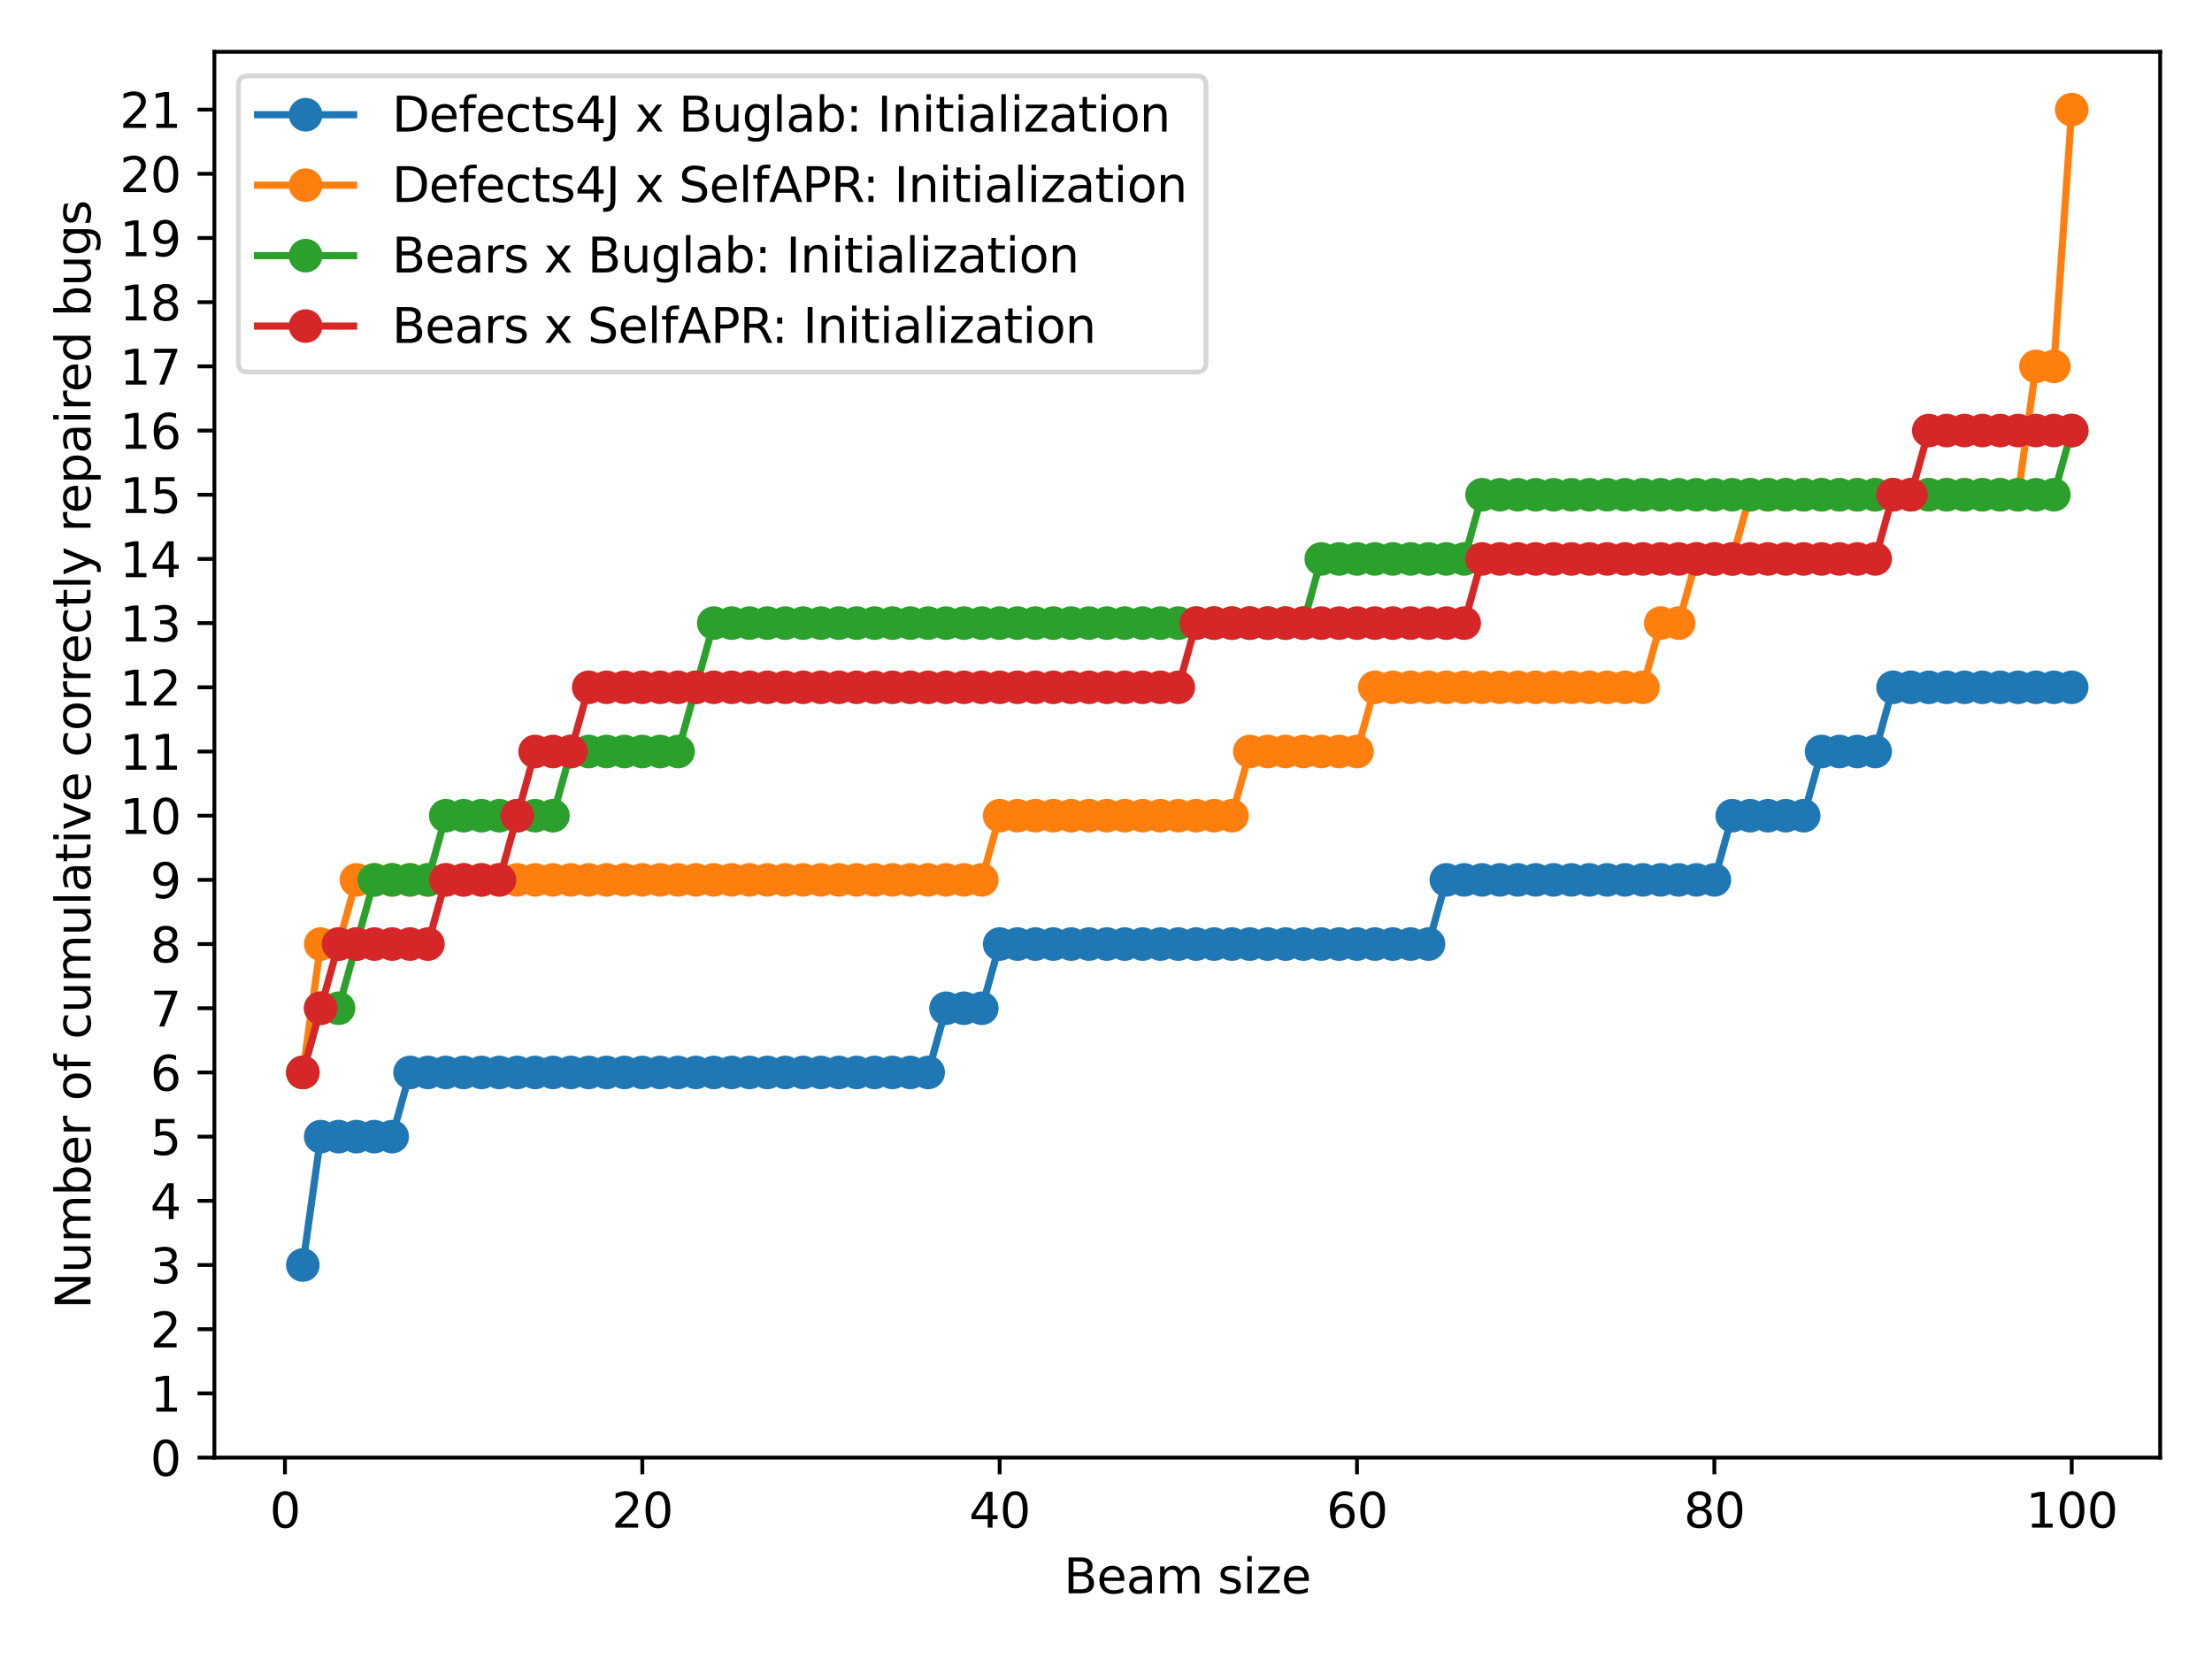 <?xml version="1.0" encoding="utf-8" standalone="no"?>
<!DOCTYPE svg PUBLIC "-//W3C//DTD SVG 1.1//EN"
  "http://www.w3.org/Graphics/SVG/1.1/DTD/svg11.dtd">
<svg xmlns:xlink="http://www.w3.org/1999/xlink" width="460.8pt" height="345.6pt" viewBox="0 0 460.8 345.6" xmlns="http://www.w3.org/2000/svg" version="1.1">
 <defs>
  <style type="text/css">*{stroke-linejoin: round; stroke-linecap: butt}</style>
 </defs>
 <g id="figure_1">
  <g id="patch_1">
   <path d="M 0 345.6 
L 460.8 345.6 
L 460.8 0 
L 0 0 
z
" style="fill: #ffffff"/>
  </g>
  <g id="axes_1">
   <g id="patch_2">
    <path d="M 44.66 303.64 
L 450 303.64 
L 450 10.8 
L 44.66 10.8 
z
" style="fill: #ffffff"/>
   </g>
   <g id="matplotlib.axis_1">
    <g id="xtick_1">
     <g id="line2d_1">
      <defs>
       <path id="mcdfb04c72e" d="M 0 0 
L 0 3.5 
" style="stroke: #000000; stroke-width: 0.8"/>
      </defs>
      <g>
       <use xlink:href="#mcdfb04c72e" x="59.362" y="303.64" style="stroke: #000000; stroke-width: 0.8"/>
      </g>
     </g>
     <g id="text_1">
      <!-- 0 -->
      <g transform="translate(56.181 318.238)scale(0.1 -0.1)">
       <defs>
        <path id="DejaVuSans-30" d="M 2034 4250 
Q 1547 4250 1301 3770 
Q 1056 3291 1056 2328 
Q 1056 1369 1301 889 
Q 1547 409 2034 409 
Q 2525 409 2770 889 
Q 3016 1369 3016 2328 
Q 3016 3291 2770 3770 
Q 2525 4250 2034 4250 
z
M 2034 4750 
Q 2819 4750 3233 4129 
Q 3647 3509 3647 2328 
Q 3647 1150 3233 529 
Q 2819 -91 2034 -91 
Q 1250 -91 836 529 
Q 422 1150 422 2328 
Q 422 3509 836 4129 
Q 1250 4750 2034 4750 
z
" transform="scale(0.016)"/>
       </defs>
       <use xlink:href="#DejaVuSans-30"/>
      </g>
     </g>
    </g>
    <g id="xtick_2">
     <g id="line2d_2">
      <g>
       <use xlink:href="#mcdfb04c72e" x="133.805" y="303.64" style="stroke: #000000; stroke-width: 0.8"/>
      </g>
     </g>
     <g id="text_2">
      <!-- 20 -->
      <g transform="translate(127.443 318.238)scale(0.1 -0.1)">
       <defs>
        <path id="DejaVuSans-32" d="M 1228 531 
L 3431 531 
L 3431 0 
L 469 0 
L 469 531 
Q 828 903 1448 1529 
Q 2069 2156 2228 2338 
Q 2531 2678 2651 2914 
Q 2772 3150 2772 3378 
Q 2772 3750 2511 3984 
Q 2250 4219 1831 4219 
Q 1534 4219 1204 4116 
Q 875 4013 500 3803 
L 500 4441 
Q 881 4594 1212 4672 
Q 1544 4750 1819 4750 
Q 2544 4750 2975 4387 
Q 3406 4025 3406 3419 
Q 3406 3131 3298 2873 
Q 3191 2616 2906 2266 
Q 2828 2175 2409 1742 
Q 1991 1309 1228 531 
z
" transform="scale(0.016)"/>
       </defs>
       <use xlink:href="#DejaVuSans-32"/>
       <use xlink:href="#DejaVuSans-30" x="63.623"/>
      </g>
     </g>
    </g>
    <g id="xtick_3">
     <g id="line2d_3">
      <g>
       <use xlink:href="#mcdfb04c72e" x="208.248" y="303.64" style="stroke: #000000; stroke-width: 0.8"/>
      </g>
     </g>
     <g id="text_3">
      <!-- 40 -->
      <g transform="translate(201.885 318.238)scale(0.1 -0.1)">
       <defs>
        <path id="DejaVuSans-34" d="M 2419 4116 
L 825 1625 
L 2419 1625 
L 2419 4116 
z
M 2253 4666 
L 3047 4666 
L 3047 1625 
L 3713 1625 
L 3713 1100 
L 3047 1100 
L 3047 0 
L 2419 0 
L 2419 1100 
L 313 1100 
L 313 1709 
L 2253 4666 
z
" transform="scale(0.016)"/>
       </defs>
       <use xlink:href="#DejaVuSans-34"/>
       <use xlink:href="#DejaVuSans-30" x="63.623"/>
      </g>
     </g>
    </g>
    <g id="xtick_4">
     <g id="line2d_4">
      <g>
       <use xlink:href="#mcdfb04c72e" x="282.69" y="303.64" style="stroke: #000000; stroke-width: 0.8"/>
      </g>
     </g>
     <g id="text_4">
      <!-- 60 -->
      <g transform="translate(276.328 318.238)scale(0.1 -0.1)">
       <defs>
        <path id="DejaVuSans-36" d="M 2113 2584 
Q 1688 2584 1439 2293 
Q 1191 2003 1191 1497 
Q 1191 994 1439 701 
Q 1688 409 2113 409 
Q 2538 409 2786 701 
Q 3034 994 3034 1497 
Q 3034 2003 2786 2293 
Q 2538 2584 2113 2584 
z
M 3366 4563 
L 3366 3988 
Q 3128 4100 2886 4159 
Q 2644 4219 2406 4219 
Q 1781 4219 1451 3797 
Q 1122 3375 1075 2522 
Q 1259 2794 1537 2939 
Q 1816 3084 2150 3084 
Q 2853 3084 3261 2657 
Q 3669 2231 3669 1497 
Q 3669 778 3244 343 
Q 2819 -91 2113 -91 
Q 1303 -91 875 529 
Q 447 1150 447 2328 
Q 447 3434 972 4092 
Q 1497 4750 2381 4750 
Q 2619 4750 2861 4703 
Q 3103 4656 3366 4563 
z
" transform="scale(0.016)"/>
       </defs>
       <use xlink:href="#DejaVuSans-36"/>
       <use xlink:href="#DejaVuSans-30" x="63.623"/>
      </g>
     </g>
    </g>
    <g id="xtick_5">
     <g id="line2d_5">
      <g>
       <use xlink:href="#mcdfb04c72e" x="357.133" y="303.64" style="stroke: #000000; stroke-width: 0.8"/>
      </g>
     </g>
     <g id="text_5">
      <!-- 80 -->
      <g transform="translate(350.77 318.238)scale(0.1 -0.1)">
       <defs>
        <path id="DejaVuSans-38" d="M 2034 2216 
Q 1584 2216 1326 1975 
Q 1069 1734 1069 1313 
Q 1069 891 1326 650 
Q 1584 409 2034 409 
Q 2484 409 2743 651 
Q 3003 894 3003 1313 
Q 3003 1734 2745 1975 
Q 2488 2216 2034 2216 
z
M 1403 2484 
Q 997 2584 770 2862 
Q 544 3141 544 3541 
Q 544 4100 942 4425 
Q 1341 4750 2034 4750 
Q 2731 4750 3128 4425 
Q 3525 4100 3525 3541 
Q 3525 3141 3298 2862 
Q 3072 2584 2669 2484 
Q 3125 2378 3379 2068 
Q 3634 1759 3634 1313 
Q 3634 634 3220 271 
Q 2806 -91 2034 -91 
Q 1263 -91 848 271 
Q 434 634 434 1313 
Q 434 1759 690 2068 
Q 947 2378 1403 2484 
z
M 1172 3481 
Q 1172 3119 1398 2916 
Q 1625 2713 2034 2713 
Q 2441 2713 2670 2916 
Q 2900 3119 2900 3481 
Q 2900 3844 2670 4047 
Q 2441 4250 2034 4250 
Q 1625 4250 1398 4047 
Q 1172 3844 1172 3481 
z
" transform="scale(0.016)"/>
       </defs>
       <use xlink:href="#DejaVuSans-38"/>
       <use xlink:href="#DejaVuSans-30" x="63.623"/>
      </g>
     </g>
    </g>
    <g id="xtick_6">
     <g id="line2d_6">
      <g>
       <use xlink:href="#mcdfb04c72e" x="431.575" y="303.64" style="stroke: #000000; stroke-width: 0.8"/>
      </g>
     </g>
     <g id="text_6">
      <!-- 100 -->
      <g transform="translate(422.032 318.238)scale(0.1 -0.1)">
       <defs>
        <path id="DejaVuSans-31" d="M 794 531 
L 1825 531 
L 1825 4091 
L 703 3866 
L 703 4441 
L 1819 4666 
L 2450 4666 
L 2450 531 
L 3481 531 
L 3481 0 
L 794 0 
L 794 531 
z
" transform="scale(0.016)"/>
       </defs>
       <use xlink:href="#DejaVuSans-31"/>
       <use xlink:href="#DejaVuSans-30" x="63.623"/>
       <use xlink:href="#DejaVuSans-30" x="127.246"/>
      </g>
     </g>
    </g>
    <g id="text_7">
     <!-- Beam size -->
     <g transform="translate(221.605 331.917)scale(0.1 -0.1)">
      <defs>
       <path id="DejaVuSans-42" d="M 1259 2228 
L 1259 519 
L 2272 519 
Q 2781 519 3026 730 
Q 3272 941 3272 1375 
Q 3272 1813 3026 2020 
Q 2781 2228 2272 2228 
L 1259 2228 
z
M 1259 4147 
L 1259 2741 
L 2194 2741 
Q 2656 2741 2882 2914 
Q 3109 3088 3109 3444 
Q 3109 3797 2882 3972 
Q 2656 4147 2194 4147 
L 1259 4147 
z
M 628 4666 
L 2241 4666 
Q 2963 4666 3353 4366 
Q 3744 4066 3744 3513 
Q 3744 3084 3544 2831 
Q 3344 2578 2956 2516 
Q 3422 2416 3680 2098 
Q 3938 1781 3938 1306 
Q 3938 681 3513 340 
Q 3088 0 2303 0 
L 628 0 
L 628 4666 
z
" transform="scale(0.016)"/>
       <path id="DejaVuSans-65" d="M 3597 1894 
L 3597 1613 
L 953 1613 
Q 991 1019 1311 708 
Q 1631 397 2203 397 
Q 2534 397 2845 478 
Q 3156 559 3463 722 
L 3463 178 
Q 3153 47 2828 -22 
Q 2503 -91 2169 -91 
Q 1331 -91 842 396 
Q 353 884 353 1716 
Q 353 2575 817 3079 
Q 1281 3584 2069 3584 
Q 2775 3584 3186 3129 
Q 3597 2675 3597 1894 
z
M 3022 2063 
Q 3016 2534 2758 2815 
Q 2500 3097 2075 3097 
Q 1594 3097 1305 2825 
Q 1016 2553 972 2059 
L 3022 2063 
z
" transform="scale(0.016)"/>
       <path id="DejaVuSans-61" d="M 2194 1759 
Q 1497 1759 1228 1600 
Q 959 1441 959 1056 
Q 959 750 1161 570 
Q 1363 391 1709 391 
Q 2188 391 2477 730 
Q 2766 1069 2766 1631 
L 2766 1759 
L 2194 1759 
z
M 3341 1997 
L 3341 0 
L 2766 0 
L 2766 531 
Q 2569 213 2275 61 
Q 1981 -91 1556 -91 
Q 1019 -91 701 211 
Q 384 513 384 1019 
Q 384 1609 779 1909 
Q 1175 2209 1959 2209 
L 2766 2209 
L 2766 2266 
Q 2766 2663 2505 2880 
Q 2244 3097 1772 3097 
Q 1472 3097 1187 3025 
Q 903 2953 641 2809 
L 641 3341 
Q 956 3463 1253 3523 
Q 1550 3584 1831 3584 
Q 2591 3584 2966 3190 
Q 3341 2797 3341 1997 
z
" transform="scale(0.016)"/>
       <path id="DejaVuSans-6d" d="M 3328 2828 
Q 3544 3216 3844 3400 
Q 4144 3584 4550 3584 
Q 5097 3584 5394 3201 
Q 5691 2819 5691 2113 
L 5691 0 
L 5113 0 
L 5113 2094 
Q 5113 2597 4934 2840 
Q 4756 3084 4391 3084 
Q 3944 3084 3684 2787 
Q 3425 2491 3425 1978 
L 3425 0 
L 2847 0 
L 2847 2094 
Q 2847 2600 2669 2842 
Q 2491 3084 2119 3084 
Q 1678 3084 1418 2786 
Q 1159 2488 1159 1978 
L 1159 0 
L 581 0 
L 581 3500 
L 1159 3500 
L 1159 2956 
Q 1356 3278 1631 3431 
Q 1906 3584 2284 3584 
Q 2666 3584 2933 3390 
Q 3200 3197 3328 2828 
z
" transform="scale(0.016)"/>
       <path id="DejaVuSans-20" transform="scale(0.016)"/>
       <path id="DejaVuSans-73" d="M 2834 3397 
L 2834 2853 
Q 2591 2978 2328 3040 
Q 2066 3103 1784 3103 
Q 1356 3103 1142 2972 
Q 928 2841 928 2578 
Q 928 2378 1081 2264 
Q 1234 2150 1697 2047 
L 1894 2003 
Q 2506 1872 2764 1633 
Q 3022 1394 3022 966 
Q 3022 478 2636 193 
Q 2250 -91 1575 -91 
Q 1294 -91 989 -36 
Q 684 19 347 128 
L 347 722 
Q 666 556 975 473 
Q 1284 391 1588 391 
Q 1994 391 2212 530 
Q 2431 669 2431 922 
Q 2431 1156 2273 1281 
Q 2116 1406 1581 1522 
L 1381 1569 
Q 847 1681 609 1914 
Q 372 2147 372 2553 
Q 372 3047 722 3315 
Q 1072 3584 1716 3584 
Q 2034 3584 2315 3537 
Q 2597 3491 2834 3397 
z
" transform="scale(0.016)"/>
       <path id="DejaVuSans-69" d="M 603 3500 
L 1178 3500 
L 1178 0 
L 603 0 
L 603 3500 
z
M 603 4863 
L 1178 4863 
L 1178 4134 
L 603 4134 
L 603 4863 
z
" transform="scale(0.016)"/>
       <path id="DejaVuSans-7a" d="M 353 3500 
L 3084 3500 
L 3084 2975 
L 922 459 
L 3084 459 
L 3084 0 
L 275 0 
L 275 525 
L 2438 3041 
L 353 3041 
L 353 3500 
z
" transform="scale(0.016)"/>
      </defs>
      <use xlink:href="#DejaVuSans-42"/>
      <use xlink:href="#DejaVuSans-65" x="68.604"/>
      <use xlink:href="#DejaVuSans-61" x="130.127"/>
      <use xlink:href="#DejaVuSans-6d" x="191.406"/>
      <use xlink:href="#DejaVuSans-20" x="288.818"/>
      <use xlink:href="#DejaVuSans-73" x="320.605"/>
      <use xlink:href="#DejaVuSans-69" x="372.705"/>
      <use xlink:href="#DejaVuSans-7a" x="400.488"/>
      <use xlink:href="#DejaVuSans-65" x="452.979"/>
     </g>
    </g>
   </g>
   <g id="matplotlib.axis_2">
    <g id="ytick_1">
     <g id="line2d_7">
      <defs>
       <path id="m0300a6cfaa" d="M 0 0 
L -3.5 0 
" style="stroke: #000000; stroke-width: 0.8"/>
      </defs>
      <g>
       <use xlink:href="#m0300a6cfaa" x="44.66" y="303.64" style="stroke: #000000; stroke-width: 0.8"/>
      </g>
     </g>
     <g id="text_8">
      <!-- 0 -->
      <g transform="translate(31.297 307.439)scale(0.1 -0.1)">
       <use xlink:href="#DejaVuSans-30"/>
      </g>
     </g>
    </g>
    <g id="ytick_2">
     <g id="line2d_8">
      <g>
       <use xlink:href="#m0300a6cfaa" x="44.66" y="290.268" style="stroke: #000000; stroke-width: 0.8"/>
      </g>
     </g>
     <g id="text_9">
      <!-- 1 -->
      <g transform="translate(31.297 294.068)scale(0.1 -0.1)">
       <use xlink:href="#DejaVuSans-31"/>
      </g>
     </g>
    </g>
    <g id="ytick_3">
     <g id="line2d_9">
      <g>
       <use xlink:href="#m0300a6cfaa" x="44.66" y="276.897" style="stroke: #000000; stroke-width: 0.8"/>
      </g>
     </g>
     <g id="text_10">
      <!-- 2 -->
      <g transform="translate(31.297 280.696)scale(0.1 -0.1)">
       <use xlink:href="#DejaVuSans-32"/>
      </g>
     </g>
    </g>
    <g id="ytick_4">
     <g id="line2d_10">
      <g>
       <use xlink:href="#m0300a6cfaa" x="44.66" y="263.525" style="stroke: #000000; stroke-width: 0.8"/>
      </g>
     </g>
     <g id="text_11">
      <!-- 3 -->
      <g transform="translate(31.297 267.324)scale(0.1 -0.1)">
       <defs>
        <path id="DejaVuSans-33" d="M 2597 2516 
Q 3050 2419 3304 2112 
Q 3559 1806 3559 1356 
Q 3559 666 3084 287 
Q 2609 -91 1734 -91 
Q 1441 -91 1130 -33 
Q 819 25 488 141 
L 488 750 
Q 750 597 1062 519 
Q 1375 441 1716 441 
Q 2309 441 2620 675 
Q 2931 909 2931 1356 
Q 2931 1769 2642 2001 
Q 2353 2234 1838 2234 
L 1294 2234 
L 1294 2753 
L 1863 2753 
Q 2328 2753 2575 2939 
Q 2822 3125 2822 3475 
Q 2822 3834 2567 4026 
Q 2313 4219 1838 4219 
Q 1578 4219 1281 4162 
Q 984 4106 628 3988 
L 628 4550 
Q 988 4650 1302 4700 
Q 1616 4750 1894 4750 
Q 2613 4750 3031 4423 
Q 3450 4097 3450 3541 
Q 3450 3153 3228 2886 
Q 3006 2619 2597 2516 
z
" transform="scale(0.016)"/>
       </defs>
       <use xlink:href="#DejaVuSans-33"/>
      </g>
     </g>
    </g>
    <g id="ytick_5">
     <g id="line2d_11">
      <g>
       <use xlink:href="#m0300a6cfaa" x="44.66" y="250.153" style="stroke: #000000; stroke-width: 0.8"/>
      </g>
     </g>
     <g id="text_12">
      <!-- 4 -->
      <g transform="translate(31.297 253.952)scale(0.1 -0.1)">
       <use xlink:href="#DejaVuSans-34"/>
      </g>
     </g>
    </g>
    <g id="ytick_6">
     <g id="line2d_12">
      <g>
       <use xlink:href="#m0300a6cfaa" x="44.66" y="236.782" style="stroke: #000000; stroke-width: 0.8"/>
      </g>
     </g>
     <g id="text_13">
      <!-- 5 -->
      <g transform="translate(31.297 240.581)scale(0.1 -0.1)">
       <defs>
        <path id="DejaVuSans-35" d="M 691 4666 
L 3169 4666 
L 3169 4134 
L 1269 4134 
L 1269 2991 
Q 1406 3038 1543 3061 
Q 1681 3084 1819 3084 
Q 2600 3084 3056 2656 
Q 3513 2228 3513 1497 
Q 3513 744 3044 326 
Q 2575 -91 1722 -91 
Q 1428 -91 1123 -41 
Q 819 9 494 109 
L 494 744 
Q 775 591 1075 516 
Q 1375 441 1709 441 
Q 2250 441 2565 725 
Q 2881 1009 2881 1497 
Q 2881 1984 2565 2268 
Q 2250 2553 1709 2553 
Q 1456 2553 1204 2497 
Q 953 2441 691 2322 
L 691 4666 
z
" transform="scale(0.016)"/>
       </defs>
       <use xlink:href="#DejaVuSans-35"/>
      </g>
     </g>
    </g>
    <g id="ytick_7">
     <g id="line2d_13">
      <g>
       <use xlink:href="#m0300a6cfaa" x="44.66" y="223.41" style="stroke: #000000; stroke-width: 0.8"/>
      </g>
     </g>
     <g id="text_14">
      <!-- 6 -->
      <g transform="translate(31.297 227.209)scale(0.1 -0.1)">
       <use xlink:href="#DejaVuSans-36"/>
      </g>
     </g>
    </g>
    <g id="ytick_8">
     <g id="line2d_14">
      <g>
       <use xlink:href="#m0300a6cfaa" x="44.66" y="210.038" style="stroke: #000000; stroke-width: 0.8"/>
      </g>
     </g>
     <g id="text_15">
      <!-- 7 -->
      <g transform="translate(31.297 213.837)scale(0.1 -0.1)">
       <defs>
        <path id="DejaVuSans-37" d="M 525 4666 
L 3525 4666 
L 3525 4397 
L 1831 0 
L 1172 0 
L 2766 4134 
L 525 4134 
L 525 4666 
z
" transform="scale(0.016)"/>
       </defs>
       <use xlink:href="#DejaVuSans-37"/>
      </g>
     </g>
    </g>
    <g id="ytick_9">
     <g id="line2d_15">
      <g>
       <use xlink:href="#m0300a6cfaa" x="44.66" y="196.666" style="stroke: #000000; stroke-width: 0.8"/>
      </g>
     </g>
     <g id="text_16">
      <!-- 8 -->
      <g transform="translate(31.297 200.466)scale(0.1 -0.1)">
       <use xlink:href="#DejaVuSans-38"/>
      </g>
     </g>
    </g>
    <g id="ytick_10">
     <g id="line2d_16">
      <g>
       <use xlink:href="#m0300a6cfaa" x="44.66" y="183.295" style="stroke: #000000; stroke-width: 0.8"/>
      </g>
     </g>
     <g id="text_17">
      <!-- 9 -->
      <g transform="translate(31.297 187.094)scale(0.1 -0.1)">
       <defs>
        <path id="DejaVuSans-39" d="M 703 97 
L 703 672 
Q 941 559 1184 500 
Q 1428 441 1663 441 
Q 2288 441 2617 861 
Q 2947 1281 2994 2138 
Q 2813 1869 2534 1725 
Q 2256 1581 1919 1581 
Q 1219 1581 811 2004 
Q 403 2428 403 3163 
Q 403 3881 828 4315 
Q 1253 4750 1959 4750 
Q 2769 4750 3195 4129 
Q 3622 3509 3622 2328 
Q 3622 1225 3098 567 
Q 2575 -91 1691 -91 
Q 1453 -91 1209 -44 
Q 966 3 703 97 
z
M 1959 2075 
Q 2384 2075 2632 2365 
Q 2881 2656 2881 3163 
Q 2881 3666 2632 3958 
Q 2384 4250 1959 4250 
Q 1534 4250 1286 3958 
Q 1038 3666 1038 3163 
Q 1038 2656 1286 2365 
Q 1534 2075 1959 2075 
z
" transform="scale(0.016)"/>
       </defs>
       <use xlink:href="#DejaVuSans-39"/>
      </g>
     </g>
    </g>
    <g id="ytick_11">
     <g id="line2d_17">
      <g>
       <use xlink:href="#m0300a6cfaa" x="44.66" y="169.923" style="stroke: #000000; stroke-width: 0.8"/>
      </g>
     </g>
     <g id="text_18">
      <!-- 10 -->
      <g transform="translate(24.935 173.722)scale(0.1 -0.1)">
       <use xlink:href="#DejaVuSans-31"/>
       <use xlink:href="#DejaVuSans-30" x="63.623"/>
      </g>
     </g>
    </g>
    <g id="ytick_12">
     <g id="line2d_18">
      <g>
       <use xlink:href="#m0300a6cfaa" x="44.66" y="156.551" style="stroke: #000000; stroke-width: 0.8"/>
      </g>
     </g>
     <g id="text_19">
      <!-- 11 -->
      <g transform="translate(24.935 160.351)scale(0.1 -0.1)">
       <use xlink:href="#DejaVuSans-31"/>
       <use xlink:href="#DejaVuSans-31" x="63.623"/>
      </g>
     </g>
    </g>
    <g id="ytick_13">
     <g id="line2d_19">
      <g>
       <use xlink:href="#m0300a6cfaa" x="44.66" y="143.18" style="stroke: #000000; stroke-width: 0.8"/>
      </g>
     </g>
     <g id="text_20">
      <!-- 12 -->
      <g transform="translate(24.935 146.979)scale(0.1 -0.1)">
       <use xlink:href="#DejaVuSans-31"/>
       <use xlink:href="#DejaVuSans-32" x="63.623"/>
      </g>
     </g>
    </g>
    <g id="ytick_14">
     <g id="line2d_20">
      <g>
       <use xlink:href="#m0300a6cfaa" x="44.66" y="129.808" style="stroke: #000000; stroke-width: 0.8"/>
      </g>
     </g>
     <g id="text_21">
      <!-- 13 -->
      <g transform="translate(24.935 133.607)scale(0.1 -0.1)">
       <use xlink:href="#DejaVuSans-31"/>
       <use xlink:href="#DejaVuSans-33" x="63.623"/>
      </g>
     </g>
    </g>
    <g id="ytick_15">
     <g id="line2d_21">
      <g>
       <use xlink:href="#m0300a6cfaa" x="44.66" y="116.436" style="stroke: #000000; stroke-width: 0.8"/>
      </g>
     </g>
     <g id="text_22">
      <!-- 14 -->
      <g transform="translate(24.935 120.236)scale(0.1 -0.1)">
       <use xlink:href="#DejaVuSans-31"/>
       <use xlink:href="#DejaVuSans-34" x="63.623"/>
      </g>
     </g>
    </g>
    <g id="ytick_16">
     <g id="line2d_22">
      <g>
       <use xlink:href="#m0300a6cfaa" x="44.66" y="103.065" style="stroke: #000000; stroke-width: 0.8"/>
      </g>
     </g>
     <g id="text_23">
      <!-- 15 -->
      <g transform="translate(24.935 106.864)scale(0.1 -0.1)">
       <use xlink:href="#DejaVuSans-31"/>
       <use xlink:href="#DejaVuSans-35" x="63.623"/>
      </g>
     </g>
    </g>
    <g id="ytick_17">
     <g id="line2d_23">
      <g>
       <use xlink:href="#m0300a6cfaa" x="44.66" y="89.693" style="stroke: #000000; stroke-width: 0.8"/>
      </g>
     </g>
     <g id="text_24">
      <!-- 16 -->
      <g transform="translate(24.935 93.492)scale(0.1 -0.1)">
       <use xlink:href="#DejaVuSans-31"/>
       <use xlink:href="#DejaVuSans-36" x="63.623"/>
      </g>
     </g>
    </g>
    <g id="ytick_18">
     <g id="line2d_24">
      <g>
       <use xlink:href="#m0300a6cfaa" x="44.66" y="76.321" style="stroke: #000000; stroke-width: 0.8"/>
      </g>
     </g>
     <g id="text_25">
      <!-- 17 -->
      <g transform="translate(24.935 80.12)scale(0.1 -0.1)">
       <use xlink:href="#DejaVuSans-31"/>
       <use xlink:href="#DejaVuSans-37" x="63.623"/>
      </g>
     </g>
    </g>
    <g id="ytick_19">
     <g id="line2d_25">
      <g>
       <use xlink:href="#m0300a6cfaa" x="44.66" y="62.95" style="stroke: #000000; stroke-width: 0.8"/>
      </g>
     </g>
     <g id="text_26">
      <!-- 18 -->
      <g transform="translate(24.935 66.749)scale(0.1 -0.1)">
       <use xlink:href="#DejaVuSans-31"/>
       <use xlink:href="#DejaVuSans-38" x="63.623"/>
      </g>
     </g>
    </g>
    <g id="ytick_20">
     <g id="line2d_26">
      <g>
       <use xlink:href="#m0300a6cfaa" x="44.66" y="49.578" style="stroke: #000000; stroke-width: 0.8"/>
      </g>
     </g>
     <g id="text_27">
      <!-- 19 -->
      <g transform="translate(24.935 53.377)scale(0.1 -0.1)">
       <use xlink:href="#DejaVuSans-31"/>
       <use xlink:href="#DejaVuSans-39" x="63.623"/>
      </g>
     </g>
    </g>
    <g id="ytick_21">
     <g id="line2d_27">
      <g>
       <use xlink:href="#m0300a6cfaa" x="44.66" y="36.206" style="stroke: #000000; stroke-width: 0.8"/>
      </g>
     </g>
     <g id="text_28">
      <!-- 20 -->
      <g transform="translate(24.935 40.005)scale(0.1 -0.1)">
       <use xlink:href="#DejaVuSans-32"/>
       <use xlink:href="#DejaVuSans-30" x="63.623"/>
      </g>
     </g>
    </g>
    <g id="ytick_22">
     <g id="line2d_28">
      <g>
       <use xlink:href="#m0300a6cfaa" x="44.66" y="22.835" style="stroke: #000000; stroke-width: 0.8"/>
      </g>
     </g>
     <g id="text_29">
      <!-- 21 -->
      <g transform="translate(24.935 26.634)scale(0.1 -0.1)">
       <use xlink:href="#DejaVuSans-32"/>
       <use xlink:href="#DejaVuSans-31" x="63.623"/>
      </g>
     </g>
    </g>
    <g id="text_30">
     <!-- Number of cumulative correctly repaired bugs -->
     <g transform="translate(18.855 272.683)rotate(-90)scale(0.1 -0.1)">
      <defs>
       <path id="DejaVuSans-4e" d="M 628 4666 
L 1478 4666 
L 3547 763 
L 3547 4666 
L 4159 4666 
L 4159 0 
L 3309 0 
L 1241 3903 
L 1241 0 
L 628 0 
L 628 4666 
z
" transform="scale(0.016)"/>
       <path id="DejaVuSans-75" d="M 544 1381 
L 544 3500 
L 1119 3500 
L 1119 1403 
Q 1119 906 1312 657 
Q 1506 409 1894 409 
Q 2359 409 2629 706 
Q 2900 1003 2900 1516 
L 2900 3500 
L 3475 3500 
L 3475 0 
L 2900 0 
L 2900 538 
Q 2691 219 2414 64 
Q 2138 -91 1772 -91 
Q 1169 -91 856 284 
Q 544 659 544 1381 
z
M 1991 3584 
L 1991 3584 
z
" transform="scale(0.016)"/>
       <path id="DejaVuSans-62" d="M 3116 1747 
Q 3116 2381 2855 2742 
Q 2594 3103 2138 3103 
Q 1681 3103 1420 2742 
Q 1159 2381 1159 1747 
Q 1159 1113 1420 752 
Q 1681 391 2138 391 
Q 2594 391 2855 752 
Q 3116 1113 3116 1747 
z
M 1159 2969 
Q 1341 3281 1617 3432 
Q 1894 3584 2278 3584 
Q 2916 3584 3314 3078 
Q 3713 2572 3713 1747 
Q 3713 922 3314 415 
Q 2916 -91 2278 -91 
Q 1894 -91 1617 61 
Q 1341 213 1159 525 
L 1159 0 
L 581 0 
L 581 4863 
L 1159 4863 
L 1159 2969 
z
" transform="scale(0.016)"/>
       <path id="DejaVuSans-72" d="M 2631 2963 
Q 2534 3019 2420 3045 
Q 2306 3072 2169 3072 
Q 1681 3072 1420 2755 
Q 1159 2438 1159 1844 
L 1159 0 
L 581 0 
L 581 3500 
L 1159 3500 
L 1159 2956 
Q 1341 3275 1631 3429 
Q 1922 3584 2338 3584 
Q 2397 3584 2469 3576 
Q 2541 3569 2628 3553 
L 2631 2963 
z
" transform="scale(0.016)"/>
       <path id="DejaVuSans-6f" d="M 1959 3097 
Q 1497 3097 1228 2736 
Q 959 2375 959 1747 
Q 959 1119 1226 758 
Q 1494 397 1959 397 
Q 2419 397 2687 759 
Q 2956 1122 2956 1747 
Q 2956 2369 2687 2733 
Q 2419 3097 1959 3097 
z
M 1959 3584 
Q 2709 3584 3137 3096 
Q 3566 2609 3566 1747 
Q 3566 888 3137 398 
Q 2709 -91 1959 -91 
Q 1206 -91 779 398 
Q 353 888 353 1747 
Q 353 2609 779 3096 
Q 1206 3584 1959 3584 
z
" transform="scale(0.016)"/>
       <path id="DejaVuSans-66" d="M 2375 4863 
L 2375 4384 
L 1825 4384 
Q 1516 4384 1395 4259 
Q 1275 4134 1275 3809 
L 1275 3500 
L 2222 3500 
L 2222 3053 
L 1275 3053 
L 1275 0 
L 697 0 
L 697 3053 
L 147 3053 
L 147 3500 
L 697 3500 
L 697 3744 
Q 697 4328 969 4595 
Q 1241 4863 1831 4863 
L 2375 4863 
z
" transform="scale(0.016)"/>
       <path id="DejaVuSans-63" d="M 3122 3366 
L 3122 2828 
Q 2878 2963 2633 3030 
Q 2388 3097 2138 3097 
Q 1578 3097 1268 2742 
Q 959 2388 959 1747 
Q 959 1106 1268 751 
Q 1578 397 2138 397 
Q 2388 397 2633 464 
Q 2878 531 3122 666 
L 3122 134 
Q 2881 22 2623 -34 
Q 2366 -91 2075 -91 
Q 1284 -91 818 406 
Q 353 903 353 1747 
Q 353 2603 823 3093 
Q 1294 3584 2113 3584 
Q 2378 3584 2631 3529 
Q 2884 3475 3122 3366 
z
" transform="scale(0.016)"/>
       <path id="DejaVuSans-6c" d="M 603 4863 
L 1178 4863 
L 1178 0 
L 603 0 
L 603 4863 
z
" transform="scale(0.016)"/>
       <path id="DejaVuSans-74" d="M 1172 4494 
L 1172 3500 
L 2356 3500 
L 2356 3053 
L 1172 3053 
L 1172 1153 
Q 1172 725 1289 603 
Q 1406 481 1766 481 
L 2356 481 
L 2356 0 
L 1766 0 
Q 1100 0 847 248 
Q 594 497 594 1153 
L 594 3053 
L 172 3053 
L 172 3500 
L 594 3500 
L 594 4494 
L 1172 4494 
z
" transform="scale(0.016)"/>
       <path id="DejaVuSans-76" d="M 191 3500 
L 800 3500 
L 1894 563 
L 2988 3500 
L 3597 3500 
L 2284 0 
L 1503 0 
L 191 3500 
z
" transform="scale(0.016)"/>
       <path id="DejaVuSans-79" d="M 2059 -325 
Q 1816 -950 1584 -1140 
Q 1353 -1331 966 -1331 
L 506 -1331 
L 506 -850 
L 844 -850 
Q 1081 -850 1212 -737 
Q 1344 -625 1503 -206 
L 1606 56 
L 191 3500 
L 800 3500 
L 1894 763 
L 2988 3500 
L 3597 3500 
L 2059 -325 
z
" transform="scale(0.016)"/>
       <path id="DejaVuSans-70" d="M 1159 525 
L 1159 -1331 
L 581 -1331 
L 581 3500 
L 1159 3500 
L 1159 2969 
Q 1341 3281 1617 3432 
Q 1894 3584 2278 3584 
Q 2916 3584 3314 3078 
Q 3713 2572 3713 1747 
Q 3713 922 3314 415 
Q 2916 -91 2278 -91 
Q 1894 -91 1617 61 
Q 1341 213 1159 525 
z
M 3116 1747 
Q 3116 2381 2855 2742 
Q 2594 3103 2138 3103 
Q 1681 3103 1420 2742 
Q 1159 2381 1159 1747 
Q 1159 1113 1420 752 
Q 1681 391 2138 391 
Q 2594 391 2855 752 
Q 3116 1113 3116 1747 
z
" transform="scale(0.016)"/>
       <path id="DejaVuSans-64" d="M 2906 2969 
L 2906 4863 
L 3481 4863 
L 3481 0 
L 2906 0 
L 2906 525 
Q 2725 213 2448 61 
Q 2172 -91 1784 -91 
Q 1150 -91 751 415 
Q 353 922 353 1747 
Q 353 2572 751 3078 
Q 1150 3584 1784 3584 
Q 2172 3584 2448 3432 
Q 2725 3281 2906 2969 
z
M 947 1747 
Q 947 1113 1208 752 
Q 1469 391 1925 391 
Q 2381 391 2643 752 
Q 2906 1113 2906 1747 
Q 2906 2381 2643 2742 
Q 2381 3103 1925 3103 
Q 1469 3103 1208 2742 
Q 947 2381 947 1747 
z
" transform="scale(0.016)"/>
       <path id="DejaVuSans-67" d="M 2906 1791 
Q 2906 2416 2648 2759 
Q 2391 3103 1925 3103 
Q 1463 3103 1205 2759 
Q 947 2416 947 1791 
Q 947 1169 1205 825 
Q 1463 481 1925 481 
Q 2391 481 2648 825 
Q 2906 1169 2906 1791 
z
M 3481 434 
Q 3481 -459 3084 -895 
Q 2688 -1331 1869 -1331 
Q 1566 -1331 1297 -1286 
Q 1028 -1241 775 -1147 
L 775 -588 
Q 1028 -725 1275 -790 
Q 1522 -856 1778 -856 
Q 2344 -856 2625 -561 
Q 2906 -266 2906 331 
L 2906 616 
Q 2728 306 2450 153 
Q 2172 0 1784 0 
Q 1141 0 747 490 
Q 353 981 353 1791 
Q 353 2603 747 3093 
Q 1141 3584 1784 3584 
Q 2172 3584 2450 3431 
Q 2728 3278 2906 2969 
L 2906 3500 
L 3481 3500 
L 3481 434 
z
" transform="scale(0.016)"/>
      </defs>
      <use xlink:href="#DejaVuSans-4e"/>
      <use xlink:href="#DejaVuSans-75" x="74.805"/>
      <use xlink:href="#DejaVuSans-6d" x="138.184"/>
      <use xlink:href="#DejaVuSans-62" x="235.596"/>
      <use xlink:href="#DejaVuSans-65" x="299.072"/>
      <use xlink:href="#DejaVuSans-72" x="360.596"/>
      <use xlink:href="#DejaVuSans-20" x="401.709"/>
      <use xlink:href="#DejaVuSans-6f" x="433.496"/>
      <use xlink:href="#DejaVuSans-66" x="494.678"/>
      <use xlink:href="#DejaVuSans-20" x="529.883"/>
      <use xlink:href="#DejaVuSans-63" x="561.67"/>
      <use xlink:href="#DejaVuSans-75" x="616.65"/>
      <use xlink:href="#DejaVuSans-6d" x="680.029"/>
      <use xlink:href="#DejaVuSans-75" x="777.441"/>
      <use xlink:href="#DejaVuSans-6c" x="840.82"/>
      <use xlink:href="#DejaVuSans-61" x="868.604"/>
      <use xlink:href="#DejaVuSans-74" x="929.883"/>
      <use xlink:href="#DejaVuSans-69" x="969.092"/>
      <use xlink:href="#DejaVuSans-76" x="996.875"/>
      <use xlink:href="#DejaVuSans-65" x="1056.055"/>
      <use xlink:href="#DejaVuSans-20" x="1117.578"/>
      <use xlink:href="#DejaVuSans-63" x="1149.365"/>
      <use xlink:href="#DejaVuSans-6f" x="1204.346"/>
      <use xlink:href="#DejaVuSans-72" x="1265.527"/>
      <use xlink:href="#DejaVuSans-72" x="1304.891"/>
      <use xlink:href="#DejaVuSans-65" x="1343.754"/>
      <use xlink:href="#DejaVuSans-63" x="1405.277"/>
      <use xlink:href="#DejaVuSans-74" x="1460.258"/>
      <use xlink:href="#DejaVuSans-6c" x="1499.467"/>
      <use xlink:href="#DejaVuSans-79" x="1527.25"/>
      <use xlink:href="#DejaVuSans-20" x="1586.43"/>
      <use xlink:href="#DejaVuSans-72" x="1618.217"/>
      <use xlink:href="#DejaVuSans-65" x="1657.08"/>
      <use xlink:href="#DejaVuSans-70" x="1718.604"/>
      <use xlink:href="#DejaVuSans-61" x="1782.08"/>
      <use xlink:href="#DejaVuSans-69" x="1843.359"/>
      <use xlink:href="#DejaVuSans-72" x="1871.143"/>
      <use xlink:href="#DejaVuSans-65" x="1910.006"/>
      <use xlink:href="#DejaVuSans-64" x="1971.529"/>
      <use xlink:href="#DejaVuSans-20" x="2035.006"/>
      <use xlink:href="#DejaVuSans-62" x="2066.793"/>
      <use xlink:href="#DejaVuSans-75" x="2130.27"/>
      <use xlink:href="#DejaVuSans-67" x="2193.648"/>
      <use xlink:href="#DejaVuSans-73" x="2257.125"/>
     </g>
    </g>
   </g>
   <g id="line2d_29">
    <path d="M 63.085 263.525 
L 66.807 236.782 
L 70.529 236.782 
L 74.251 236.782 
L 77.973 236.782 
L 81.695 236.782 
L 85.417 223.41 
L 89.139 223.41 
L 92.862 223.41 
L 96.584 223.41 
L 100.306 223.41 
L 104.028 223.41 
L 107.75 223.41 
L 111.472 223.41 
L 115.194 223.41 
L 118.917 223.41 
L 122.639 223.41 
L 126.361 223.41 
L 130.083 223.41 
L 133.805 223.41 
L 137.527 223.41 
L 141.249 223.41 
L 144.971 223.41 
L 148.694 223.41 
L 152.416 223.41 
L 156.138 223.41 
L 159.86 223.41 
L 163.582 223.41 
L 167.304 223.41 
L 171.026 223.41 
L 174.748 223.41 
L 178.471 223.41 
L 182.193 223.41 
L 185.915 223.41 
L 189.637 223.41 
L 193.359 223.41 
L 197.081 210.038 
L 200.803 210.038 
L 204.525 210.038 
L 208.248 196.666 
L 211.97 196.666 
L 215.692 196.666 
L 219.414 196.666 
L 223.136 196.666 
L 226.858 196.666 
L 230.58 196.666 
L 234.303 196.666 
L 238.025 196.666 
L 241.747 196.666 
L 245.469 196.666 
L 249.191 196.666 
L 252.913 196.666 
L 256.635 196.666 
L 260.357 196.666 
L 264.08 196.666 
L 267.802 196.666 
L 271.524 196.666 
L 275.246 196.666 
L 278.968 196.666 
L 282.69 196.666 
L 286.412 196.666 
L 290.135 196.666 
L 293.857 196.666 
L 297.579 196.666 
L 301.301 183.295 
L 305.023 183.295 
L 308.745 183.295 
L 312.467 183.295 
L 316.189 183.295 
L 319.912 183.295 
L 323.634 183.295 
L 327.356 183.295 
L 331.078 183.295 
L 334.8 183.295 
L 338.522 183.295 
L 342.244 183.295 
L 345.966 183.295 
L 349.689 183.295 
L 353.411 183.295 
L 357.133 183.295 
L 360.855 169.923 
L 364.577 169.923 
L 368.299 169.923 
L 372.021 169.923 
L 375.743 169.923 
L 379.466 156.551 
L 383.188 156.551 
L 386.91 156.551 
L 390.632 156.551 
L 394.354 143.18 
L 398.076 143.18 
L 401.798 143.18 
L 405.521 143.18 
L 409.243 143.18 
L 412.965 143.18 
L 416.687 143.18 
L 420.409 143.18 
L 424.131 143.18 
L 427.853 143.18 
L 431.575 143.18 
" clip-path="url(#p3d22d119d3)" style="fill: none; stroke: #1f77b4; stroke-width: 1.5; stroke-linecap: square"/>
    <defs>
     <path id="m18ca38e1da" d="M 0 3 
C 0.796 3 1.559 2.684 2.121 2.121 
C 2.684 1.559 3 0.796 3 0 
C 3 -0.796 2.684 -1.559 2.121 -2.121 
C 1.559 -2.684 0.796 -3 0 -3 
C -0.796 -3 -1.559 -2.684 -2.121 -2.121 
C -2.684 -1.559 -3 -0.796 -3 0 
C -3 0.796 -2.684 1.559 -2.121 2.121 
C -1.559 2.684 -0.796 3 0 3 
z
" style="stroke: #1f77b4"/>
    </defs>
    <g clip-path="url(#p3d22d119d3)">
     <use xlink:href="#m18ca38e1da" x="63.085" y="263.525" style="fill: #1f77b4; stroke: #1f77b4"/>
     <use xlink:href="#m18ca38e1da" x="66.807" y="236.782" style="fill: #1f77b4; stroke: #1f77b4"/>
     <use xlink:href="#m18ca38e1da" x="70.529" y="236.782" style="fill: #1f77b4; stroke: #1f77b4"/>
     <use xlink:href="#m18ca38e1da" x="74.251" y="236.782" style="fill: #1f77b4; stroke: #1f77b4"/>
     <use xlink:href="#m18ca38e1da" x="77.973" y="236.782" style="fill: #1f77b4; stroke: #1f77b4"/>
     <use xlink:href="#m18ca38e1da" x="81.695" y="236.782" style="fill: #1f77b4; stroke: #1f77b4"/>
     <use xlink:href="#m18ca38e1da" x="85.417" y="223.41" style="fill: #1f77b4; stroke: #1f77b4"/>
     <use xlink:href="#m18ca38e1da" x="89.139" y="223.41" style="fill: #1f77b4; stroke: #1f77b4"/>
     <use xlink:href="#m18ca38e1da" x="92.862" y="223.41" style="fill: #1f77b4; stroke: #1f77b4"/>
     <use xlink:href="#m18ca38e1da" x="96.584" y="223.41" style="fill: #1f77b4; stroke: #1f77b4"/>
     <use xlink:href="#m18ca38e1da" x="100.306" y="223.41" style="fill: #1f77b4; stroke: #1f77b4"/>
     <use xlink:href="#m18ca38e1da" x="104.028" y="223.41" style="fill: #1f77b4; stroke: #1f77b4"/>
     <use xlink:href="#m18ca38e1da" x="107.75" y="223.41" style="fill: #1f77b4; stroke: #1f77b4"/>
     <use xlink:href="#m18ca38e1da" x="111.472" y="223.41" style="fill: #1f77b4; stroke: #1f77b4"/>
     <use xlink:href="#m18ca38e1da" x="115.194" y="223.41" style="fill: #1f77b4; stroke: #1f77b4"/>
     <use xlink:href="#m18ca38e1da" x="118.917" y="223.41" style="fill: #1f77b4; stroke: #1f77b4"/>
     <use xlink:href="#m18ca38e1da" x="122.639" y="223.41" style="fill: #1f77b4; stroke: #1f77b4"/>
     <use xlink:href="#m18ca38e1da" x="126.361" y="223.41" style="fill: #1f77b4; stroke: #1f77b4"/>
     <use xlink:href="#m18ca38e1da" x="130.083" y="223.41" style="fill: #1f77b4; stroke: #1f77b4"/>
     <use xlink:href="#m18ca38e1da" x="133.805" y="223.41" style="fill: #1f77b4; stroke: #1f77b4"/>
     <use xlink:href="#m18ca38e1da" x="137.527" y="223.41" style="fill: #1f77b4; stroke: #1f77b4"/>
     <use xlink:href="#m18ca38e1da" x="141.249" y="223.41" style="fill: #1f77b4; stroke: #1f77b4"/>
     <use xlink:href="#m18ca38e1da" x="144.971" y="223.41" style="fill: #1f77b4; stroke: #1f77b4"/>
     <use xlink:href="#m18ca38e1da" x="148.694" y="223.41" style="fill: #1f77b4; stroke: #1f77b4"/>
     <use xlink:href="#m18ca38e1da" x="152.416" y="223.41" style="fill: #1f77b4; stroke: #1f77b4"/>
     <use xlink:href="#m18ca38e1da" x="156.138" y="223.41" style="fill: #1f77b4; stroke: #1f77b4"/>
     <use xlink:href="#m18ca38e1da" x="159.86" y="223.41" style="fill: #1f77b4; stroke: #1f77b4"/>
     <use xlink:href="#m18ca38e1da" x="163.582" y="223.41" style="fill: #1f77b4; stroke: #1f77b4"/>
     <use xlink:href="#m18ca38e1da" x="167.304" y="223.41" style="fill: #1f77b4; stroke: #1f77b4"/>
     <use xlink:href="#m18ca38e1da" x="171.026" y="223.41" style="fill: #1f77b4; stroke: #1f77b4"/>
     <use xlink:href="#m18ca38e1da" x="174.748" y="223.41" style="fill: #1f77b4; stroke: #1f77b4"/>
     <use xlink:href="#m18ca38e1da" x="178.471" y="223.41" style="fill: #1f77b4; stroke: #1f77b4"/>
     <use xlink:href="#m18ca38e1da" x="182.193" y="223.41" style="fill: #1f77b4; stroke: #1f77b4"/>
     <use xlink:href="#m18ca38e1da" x="185.915" y="223.41" style="fill: #1f77b4; stroke: #1f77b4"/>
     <use xlink:href="#m18ca38e1da" x="189.637" y="223.41" style="fill: #1f77b4; stroke: #1f77b4"/>
     <use xlink:href="#m18ca38e1da" x="193.359" y="223.41" style="fill: #1f77b4; stroke: #1f77b4"/>
     <use xlink:href="#m18ca38e1da" x="197.081" y="210.038" style="fill: #1f77b4; stroke: #1f77b4"/>
     <use xlink:href="#m18ca38e1da" x="200.803" y="210.038" style="fill: #1f77b4; stroke: #1f77b4"/>
     <use xlink:href="#m18ca38e1da" x="204.525" y="210.038" style="fill: #1f77b4; stroke: #1f77b4"/>
     <use xlink:href="#m18ca38e1da" x="208.248" y="196.666" style="fill: #1f77b4; stroke: #1f77b4"/>
     <use xlink:href="#m18ca38e1da" x="211.97" y="196.666" style="fill: #1f77b4; stroke: #1f77b4"/>
     <use xlink:href="#m18ca38e1da" x="215.692" y="196.666" style="fill: #1f77b4; stroke: #1f77b4"/>
     <use xlink:href="#m18ca38e1da" x="219.414" y="196.666" style="fill: #1f77b4; stroke: #1f77b4"/>
     <use xlink:href="#m18ca38e1da" x="223.136" y="196.666" style="fill: #1f77b4; stroke: #1f77b4"/>
     <use xlink:href="#m18ca38e1da" x="226.858" y="196.666" style="fill: #1f77b4; stroke: #1f77b4"/>
     <use xlink:href="#m18ca38e1da" x="230.58" y="196.666" style="fill: #1f77b4; stroke: #1f77b4"/>
     <use xlink:href="#m18ca38e1da" x="234.303" y="196.666" style="fill: #1f77b4; stroke: #1f77b4"/>
     <use xlink:href="#m18ca38e1da" x="238.025" y="196.666" style="fill: #1f77b4; stroke: #1f77b4"/>
     <use xlink:href="#m18ca38e1da" x="241.747" y="196.666" style="fill: #1f77b4; stroke: #1f77b4"/>
     <use xlink:href="#m18ca38e1da" x="245.469" y="196.666" style="fill: #1f77b4; stroke: #1f77b4"/>
     <use xlink:href="#m18ca38e1da" x="249.191" y="196.666" style="fill: #1f77b4; stroke: #1f77b4"/>
     <use xlink:href="#m18ca38e1da" x="252.913" y="196.666" style="fill: #1f77b4; stroke: #1f77b4"/>
     <use xlink:href="#m18ca38e1da" x="256.635" y="196.666" style="fill: #1f77b4; stroke: #1f77b4"/>
     <use xlink:href="#m18ca38e1da" x="260.357" y="196.666" style="fill: #1f77b4; stroke: #1f77b4"/>
     <use xlink:href="#m18ca38e1da" x="264.08" y="196.666" style="fill: #1f77b4; stroke: #1f77b4"/>
     <use xlink:href="#m18ca38e1da" x="267.802" y="196.666" style="fill: #1f77b4; stroke: #1f77b4"/>
     <use xlink:href="#m18ca38e1da" x="271.524" y="196.666" style="fill: #1f77b4; stroke: #1f77b4"/>
     <use xlink:href="#m18ca38e1da" x="275.246" y="196.666" style="fill: #1f77b4; stroke: #1f77b4"/>
     <use xlink:href="#m18ca38e1da" x="278.968" y="196.666" style="fill: #1f77b4; stroke: #1f77b4"/>
     <use xlink:href="#m18ca38e1da" x="282.69" y="196.666" style="fill: #1f77b4; stroke: #1f77b4"/>
     <use xlink:href="#m18ca38e1da" x="286.412" y="196.666" style="fill: #1f77b4; stroke: #1f77b4"/>
     <use xlink:href="#m18ca38e1da" x="290.135" y="196.666" style="fill: #1f77b4; stroke: #1f77b4"/>
     <use xlink:href="#m18ca38e1da" x="293.857" y="196.666" style="fill: #1f77b4; stroke: #1f77b4"/>
     <use xlink:href="#m18ca38e1da" x="297.579" y="196.666" style="fill: #1f77b4; stroke: #1f77b4"/>
     <use xlink:href="#m18ca38e1da" x="301.301" y="183.295" style="fill: #1f77b4; stroke: #1f77b4"/>
     <use xlink:href="#m18ca38e1da" x="305.023" y="183.295" style="fill: #1f77b4; stroke: #1f77b4"/>
     <use xlink:href="#m18ca38e1da" x="308.745" y="183.295" style="fill: #1f77b4; stroke: #1f77b4"/>
     <use xlink:href="#m18ca38e1da" x="312.467" y="183.295" style="fill: #1f77b4; stroke: #1f77b4"/>
     <use xlink:href="#m18ca38e1da" x="316.189" y="183.295" style="fill: #1f77b4; stroke: #1f77b4"/>
     <use xlink:href="#m18ca38e1da" x="319.912" y="183.295" style="fill: #1f77b4; stroke: #1f77b4"/>
     <use xlink:href="#m18ca38e1da" x="323.634" y="183.295" style="fill: #1f77b4; stroke: #1f77b4"/>
     <use xlink:href="#m18ca38e1da" x="327.356" y="183.295" style="fill: #1f77b4; stroke: #1f77b4"/>
     <use xlink:href="#m18ca38e1da" x="331.078" y="183.295" style="fill: #1f77b4; stroke: #1f77b4"/>
     <use xlink:href="#m18ca38e1da" x="334.8" y="183.295" style="fill: #1f77b4; stroke: #1f77b4"/>
     <use xlink:href="#m18ca38e1da" x="338.522" y="183.295" style="fill: #1f77b4; stroke: #1f77b4"/>
     <use xlink:href="#m18ca38e1da" x="342.244" y="183.295" style="fill: #1f77b4; stroke: #1f77b4"/>
     <use xlink:href="#m18ca38e1da" x="345.966" y="183.295" style="fill: #1f77b4; stroke: #1f77b4"/>
     <use xlink:href="#m18ca38e1da" x="349.689" y="183.295" style="fill: #1f77b4; stroke: #1f77b4"/>
     <use xlink:href="#m18ca38e1da" x="353.411" y="183.295" style="fill: #1f77b4; stroke: #1f77b4"/>
     <use xlink:href="#m18ca38e1da" x="357.133" y="183.295" style="fill: #1f77b4; stroke: #1f77b4"/>
     <use xlink:href="#m18ca38e1da" x="360.855" y="169.923" style="fill: #1f77b4; stroke: #1f77b4"/>
     <use xlink:href="#m18ca38e1da" x="364.577" y="169.923" style="fill: #1f77b4; stroke: #1f77b4"/>
     <use xlink:href="#m18ca38e1da" x="368.299" y="169.923" style="fill: #1f77b4; stroke: #1f77b4"/>
     <use xlink:href="#m18ca38e1da" x="372.021" y="169.923" style="fill: #1f77b4; stroke: #1f77b4"/>
     <use xlink:href="#m18ca38e1da" x="375.743" y="169.923" style="fill: #1f77b4; stroke: #1f77b4"/>
     <use xlink:href="#m18ca38e1da" x="379.466" y="156.551" style="fill: #1f77b4; stroke: #1f77b4"/>
     <use xlink:href="#m18ca38e1da" x="383.188" y="156.551" style="fill: #1f77b4; stroke: #1f77b4"/>
     <use xlink:href="#m18ca38e1da" x="386.91" y="156.551" style="fill: #1f77b4; stroke: #1f77b4"/>
     <use xlink:href="#m18ca38e1da" x="390.632" y="156.551" style="fill: #1f77b4; stroke: #1f77b4"/>
     <use xlink:href="#m18ca38e1da" x="394.354" y="143.18" style="fill: #1f77b4; stroke: #1f77b4"/>
     <use xlink:href="#m18ca38e1da" x="398.076" y="143.18" style="fill: #1f77b4; stroke: #1f77b4"/>
     <use xlink:href="#m18ca38e1da" x="401.798" y="143.18" style="fill: #1f77b4; stroke: #1f77b4"/>
     <use xlink:href="#m18ca38e1da" x="405.521" y="143.18" style="fill: #1f77b4; stroke: #1f77b4"/>
     <use xlink:href="#m18ca38e1da" x="409.243" y="143.18" style="fill: #1f77b4; stroke: #1f77b4"/>
     <use xlink:href="#m18ca38e1da" x="412.965" y="143.18" style="fill: #1f77b4; stroke: #1f77b4"/>
     <use xlink:href="#m18ca38e1da" x="416.687" y="143.18" style="fill: #1f77b4; stroke: #1f77b4"/>
     <use xlink:href="#m18ca38e1da" x="420.409" y="143.18" style="fill: #1f77b4; stroke: #1f77b4"/>
     <use xlink:href="#m18ca38e1da" x="424.131" y="143.18" style="fill: #1f77b4; stroke: #1f77b4"/>
     <use xlink:href="#m18ca38e1da" x="427.853" y="143.18" style="fill: #1f77b4; stroke: #1f77b4"/>
     <use xlink:href="#m18ca38e1da" x="431.575" y="143.18" style="fill: #1f77b4; stroke: #1f77b4"/>
    </g>
   </g>
   <g id="line2d_30">
    <path d="M 63.085 223.41 
L 66.807 196.666 
L 70.529 196.666 
L 74.251 183.295 
L 77.973 183.295 
L 81.695 183.295 
L 85.417 183.295 
L 89.139 183.295 
L 92.862 183.295 
L 96.584 183.295 
L 100.306 183.295 
L 104.028 183.295 
L 107.75 183.295 
L 111.472 183.295 
L 115.194 183.295 
L 118.917 183.295 
L 122.639 183.295 
L 126.361 183.295 
L 130.083 183.295 
L 133.805 183.295 
L 137.527 183.295 
L 141.249 183.295 
L 144.971 183.295 
L 148.694 183.295 
L 152.416 183.295 
L 156.138 183.295 
L 159.86 183.295 
L 163.582 183.295 
L 167.304 183.295 
L 171.026 183.295 
L 174.748 183.295 
L 178.471 183.295 
L 182.193 183.295 
L 185.915 183.295 
L 189.637 183.295 
L 193.359 183.295 
L 197.081 183.295 
L 200.803 183.295 
L 204.525 183.295 
L 208.248 169.923 
L 211.97 169.923 
L 215.692 169.923 
L 219.414 169.923 
L 223.136 169.923 
L 226.858 169.923 
L 230.58 169.923 
L 234.303 169.923 
L 238.025 169.923 
L 241.747 169.923 
L 245.469 169.923 
L 249.191 169.923 
L 252.913 169.923 
L 256.635 169.923 
L 260.357 156.551 
L 264.08 156.551 
L 267.802 156.551 
L 271.524 156.551 
L 275.246 156.551 
L 278.968 156.551 
L 282.69 156.551 
L 286.412 143.18 
L 290.135 143.18 
L 293.857 143.18 
L 297.579 143.18 
L 301.301 143.18 
L 305.023 143.18 
L 308.745 143.18 
L 312.467 143.18 
L 316.189 143.18 
L 319.912 143.18 
L 323.634 143.18 
L 327.356 143.18 
L 331.078 143.18 
L 334.8 143.18 
L 338.522 143.18 
L 342.244 143.18 
L 345.966 129.808 
L 349.689 129.808 
L 353.411 116.436 
L 357.133 116.436 
L 360.855 116.436 
L 364.577 103.065 
L 368.299 103.065 
L 372.021 103.065 
L 375.743 103.065 
L 379.466 103.065 
L 383.188 103.065 
L 386.91 103.065 
L 390.632 103.065 
L 394.354 103.065 
L 398.076 103.065 
L 401.798 103.065 
L 405.521 103.065 
L 409.243 103.065 
L 412.965 103.065 
L 416.687 103.065 
L 420.409 103.065 
L 424.131 76.321 
L 427.853 76.321 
L 431.575 22.835 
" clip-path="url(#p3d22d119d3)" style="fill: none; stroke: #ff7f0e; stroke-width: 1.5; stroke-linecap: square"/>
    <defs>
     <path id="m2ef480c94e" d="M 0 3 
C 0.796 3 1.559 2.684 2.121 2.121 
C 2.684 1.559 3 0.796 3 0 
C 3 -0.796 2.684 -1.559 2.121 -2.121 
C 1.559 -2.684 0.796 -3 0 -3 
C -0.796 -3 -1.559 -2.684 -2.121 -2.121 
C -2.684 -1.559 -3 -0.796 -3 0 
C -3 0.796 -2.684 1.559 -2.121 2.121 
C -1.559 2.684 -0.796 3 0 3 
z
" style="stroke: #ff7f0e"/>
    </defs>
    <g clip-path="url(#p3d22d119d3)">
     <use xlink:href="#m2ef480c94e" x="63.085" y="223.41" style="fill: #ff7f0e; stroke: #ff7f0e"/>
     <use xlink:href="#m2ef480c94e" x="66.807" y="196.666" style="fill: #ff7f0e; stroke: #ff7f0e"/>
     <use xlink:href="#m2ef480c94e" x="70.529" y="196.666" style="fill: #ff7f0e; stroke: #ff7f0e"/>
     <use xlink:href="#m2ef480c94e" x="74.251" y="183.295" style="fill: #ff7f0e; stroke: #ff7f0e"/>
     <use xlink:href="#m2ef480c94e" x="77.973" y="183.295" style="fill: #ff7f0e; stroke: #ff7f0e"/>
     <use xlink:href="#m2ef480c94e" x="81.695" y="183.295" style="fill: #ff7f0e; stroke: #ff7f0e"/>
     <use xlink:href="#m2ef480c94e" x="85.417" y="183.295" style="fill: #ff7f0e; stroke: #ff7f0e"/>
     <use xlink:href="#m2ef480c94e" x="89.139" y="183.295" style="fill: #ff7f0e; stroke: #ff7f0e"/>
     <use xlink:href="#m2ef480c94e" x="92.862" y="183.295" style="fill: #ff7f0e; stroke: #ff7f0e"/>
     <use xlink:href="#m2ef480c94e" x="96.584" y="183.295" style="fill: #ff7f0e; stroke: #ff7f0e"/>
     <use xlink:href="#m2ef480c94e" x="100.306" y="183.295" style="fill: #ff7f0e; stroke: #ff7f0e"/>
     <use xlink:href="#m2ef480c94e" x="104.028" y="183.295" style="fill: #ff7f0e; stroke: #ff7f0e"/>
     <use xlink:href="#m2ef480c94e" x="107.75" y="183.295" style="fill: #ff7f0e; stroke: #ff7f0e"/>
     <use xlink:href="#m2ef480c94e" x="111.472" y="183.295" style="fill: #ff7f0e; stroke: #ff7f0e"/>
     <use xlink:href="#m2ef480c94e" x="115.194" y="183.295" style="fill: #ff7f0e; stroke: #ff7f0e"/>
     <use xlink:href="#m2ef480c94e" x="118.917" y="183.295" style="fill: #ff7f0e; stroke: #ff7f0e"/>
     <use xlink:href="#m2ef480c94e" x="122.639" y="183.295" style="fill: #ff7f0e; stroke: #ff7f0e"/>
     <use xlink:href="#m2ef480c94e" x="126.361" y="183.295" style="fill: #ff7f0e; stroke: #ff7f0e"/>
     <use xlink:href="#m2ef480c94e" x="130.083" y="183.295" style="fill: #ff7f0e; stroke: #ff7f0e"/>
     <use xlink:href="#m2ef480c94e" x="133.805" y="183.295" style="fill: #ff7f0e; stroke: #ff7f0e"/>
     <use xlink:href="#m2ef480c94e" x="137.527" y="183.295" style="fill: #ff7f0e; stroke: #ff7f0e"/>
     <use xlink:href="#m2ef480c94e" x="141.249" y="183.295" style="fill: #ff7f0e; stroke: #ff7f0e"/>
     <use xlink:href="#m2ef480c94e" x="144.971" y="183.295" style="fill: #ff7f0e; stroke: #ff7f0e"/>
     <use xlink:href="#m2ef480c94e" x="148.694" y="183.295" style="fill: #ff7f0e; stroke: #ff7f0e"/>
     <use xlink:href="#m2ef480c94e" x="152.416" y="183.295" style="fill: #ff7f0e; stroke: #ff7f0e"/>
     <use xlink:href="#m2ef480c94e" x="156.138" y="183.295" style="fill: #ff7f0e; stroke: #ff7f0e"/>
     <use xlink:href="#m2ef480c94e" x="159.86" y="183.295" style="fill: #ff7f0e; stroke: #ff7f0e"/>
     <use xlink:href="#m2ef480c94e" x="163.582" y="183.295" style="fill: #ff7f0e; stroke: #ff7f0e"/>
     <use xlink:href="#m2ef480c94e" x="167.304" y="183.295" style="fill: #ff7f0e; stroke: #ff7f0e"/>
     <use xlink:href="#m2ef480c94e" x="171.026" y="183.295" style="fill: #ff7f0e; stroke: #ff7f0e"/>
     <use xlink:href="#m2ef480c94e" x="174.748" y="183.295" style="fill: #ff7f0e; stroke: #ff7f0e"/>
     <use xlink:href="#m2ef480c94e" x="178.471" y="183.295" style="fill: #ff7f0e; stroke: #ff7f0e"/>
     <use xlink:href="#m2ef480c94e" x="182.193" y="183.295" style="fill: #ff7f0e; stroke: #ff7f0e"/>
     <use xlink:href="#m2ef480c94e" x="185.915" y="183.295" style="fill: #ff7f0e; stroke: #ff7f0e"/>
     <use xlink:href="#m2ef480c94e" x="189.637" y="183.295" style="fill: #ff7f0e; stroke: #ff7f0e"/>
     <use xlink:href="#m2ef480c94e" x="193.359" y="183.295" style="fill: #ff7f0e; stroke: #ff7f0e"/>
     <use xlink:href="#m2ef480c94e" x="197.081" y="183.295" style="fill: #ff7f0e; stroke: #ff7f0e"/>
     <use xlink:href="#m2ef480c94e" x="200.803" y="183.295" style="fill: #ff7f0e; stroke: #ff7f0e"/>
     <use xlink:href="#m2ef480c94e" x="204.525" y="183.295" style="fill: #ff7f0e; stroke: #ff7f0e"/>
     <use xlink:href="#m2ef480c94e" x="208.248" y="169.923" style="fill: #ff7f0e; stroke: #ff7f0e"/>
     <use xlink:href="#m2ef480c94e" x="211.97" y="169.923" style="fill: #ff7f0e; stroke: #ff7f0e"/>
     <use xlink:href="#m2ef480c94e" x="215.692" y="169.923" style="fill: #ff7f0e; stroke: #ff7f0e"/>
     <use xlink:href="#m2ef480c94e" x="219.414" y="169.923" style="fill: #ff7f0e; stroke: #ff7f0e"/>
     <use xlink:href="#m2ef480c94e" x="223.136" y="169.923" style="fill: #ff7f0e; stroke: #ff7f0e"/>
     <use xlink:href="#m2ef480c94e" x="226.858" y="169.923" style="fill: #ff7f0e; stroke: #ff7f0e"/>
     <use xlink:href="#m2ef480c94e" x="230.58" y="169.923" style="fill: #ff7f0e; stroke: #ff7f0e"/>
     <use xlink:href="#m2ef480c94e" x="234.303" y="169.923" style="fill: #ff7f0e; stroke: #ff7f0e"/>
     <use xlink:href="#m2ef480c94e" x="238.025" y="169.923" style="fill: #ff7f0e; stroke: #ff7f0e"/>
     <use xlink:href="#m2ef480c94e" x="241.747" y="169.923" style="fill: #ff7f0e; stroke: #ff7f0e"/>
     <use xlink:href="#m2ef480c94e" x="245.469" y="169.923" style="fill: #ff7f0e; stroke: #ff7f0e"/>
     <use xlink:href="#m2ef480c94e" x="249.191" y="169.923" style="fill: #ff7f0e; stroke: #ff7f0e"/>
     <use xlink:href="#m2ef480c94e" x="252.913" y="169.923" style="fill: #ff7f0e; stroke: #ff7f0e"/>
     <use xlink:href="#m2ef480c94e" x="256.635" y="169.923" style="fill: #ff7f0e; stroke: #ff7f0e"/>
     <use xlink:href="#m2ef480c94e" x="260.357" y="156.551" style="fill: #ff7f0e; stroke: #ff7f0e"/>
     <use xlink:href="#m2ef480c94e" x="264.08" y="156.551" style="fill: #ff7f0e; stroke: #ff7f0e"/>
     <use xlink:href="#m2ef480c94e" x="267.802" y="156.551" style="fill: #ff7f0e; stroke: #ff7f0e"/>
     <use xlink:href="#m2ef480c94e" x="271.524" y="156.551" style="fill: #ff7f0e; stroke: #ff7f0e"/>
     <use xlink:href="#m2ef480c94e" x="275.246" y="156.551" style="fill: #ff7f0e; stroke: #ff7f0e"/>
     <use xlink:href="#m2ef480c94e" x="278.968" y="156.551" style="fill: #ff7f0e; stroke: #ff7f0e"/>
     <use xlink:href="#m2ef480c94e" x="282.69" y="156.551" style="fill: #ff7f0e; stroke: #ff7f0e"/>
     <use xlink:href="#m2ef480c94e" x="286.412" y="143.18" style="fill: #ff7f0e; stroke: #ff7f0e"/>
     <use xlink:href="#m2ef480c94e" x="290.135" y="143.18" style="fill: #ff7f0e; stroke: #ff7f0e"/>
     <use xlink:href="#m2ef480c94e" x="293.857" y="143.18" style="fill: #ff7f0e; stroke: #ff7f0e"/>
     <use xlink:href="#m2ef480c94e" x="297.579" y="143.18" style="fill: #ff7f0e; stroke: #ff7f0e"/>
     <use xlink:href="#m2ef480c94e" x="301.301" y="143.18" style="fill: #ff7f0e; stroke: #ff7f0e"/>
     <use xlink:href="#m2ef480c94e" x="305.023" y="143.18" style="fill: #ff7f0e; stroke: #ff7f0e"/>
     <use xlink:href="#m2ef480c94e" x="308.745" y="143.18" style="fill: #ff7f0e; stroke: #ff7f0e"/>
     <use xlink:href="#m2ef480c94e" x="312.467" y="143.18" style="fill: #ff7f0e; stroke: #ff7f0e"/>
     <use xlink:href="#m2ef480c94e" x="316.189" y="143.18" style="fill: #ff7f0e; stroke: #ff7f0e"/>
     <use xlink:href="#m2ef480c94e" x="319.912" y="143.18" style="fill: #ff7f0e; stroke: #ff7f0e"/>
     <use xlink:href="#m2ef480c94e" x="323.634" y="143.18" style="fill: #ff7f0e; stroke: #ff7f0e"/>
     <use xlink:href="#m2ef480c94e" x="327.356" y="143.18" style="fill: #ff7f0e; stroke: #ff7f0e"/>
     <use xlink:href="#m2ef480c94e" x="331.078" y="143.18" style="fill: #ff7f0e; stroke: #ff7f0e"/>
     <use xlink:href="#m2ef480c94e" x="334.8" y="143.18" style="fill: #ff7f0e; stroke: #ff7f0e"/>
     <use xlink:href="#m2ef480c94e" x="338.522" y="143.18" style="fill: #ff7f0e; stroke: #ff7f0e"/>
     <use xlink:href="#m2ef480c94e" x="342.244" y="143.18" style="fill: #ff7f0e; stroke: #ff7f0e"/>
     <use xlink:href="#m2ef480c94e" x="345.966" y="129.808" style="fill: #ff7f0e; stroke: #ff7f0e"/>
     <use xlink:href="#m2ef480c94e" x="349.689" y="129.808" style="fill: #ff7f0e; stroke: #ff7f0e"/>
     <use xlink:href="#m2ef480c94e" x="353.411" y="116.436" style="fill: #ff7f0e; stroke: #ff7f0e"/>
     <use xlink:href="#m2ef480c94e" x="357.133" y="116.436" style="fill: #ff7f0e; stroke: #ff7f0e"/>
     <use xlink:href="#m2ef480c94e" x="360.855" y="116.436" style="fill: #ff7f0e; stroke: #ff7f0e"/>
     <use xlink:href="#m2ef480c94e" x="364.577" y="103.065" style="fill: #ff7f0e; stroke: #ff7f0e"/>
     <use xlink:href="#m2ef480c94e" x="368.299" y="103.065" style="fill: #ff7f0e; stroke: #ff7f0e"/>
     <use xlink:href="#m2ef480c94e" x="372.021" y="103.065" style="fill: #ff7f0e; stroke: #ff7f0e"/>
     <use xlink:href="#m2ef480c94e" x="375.743" y="103.065" style="fill: #ff7f0e; stroke: #ff7f0e"/>
     <use xlink:href="#m2ef480c94e" x="379.466" y="103.065" style="fill: #ff7f0e; stroke: #ff7f0e"/>
     <use xlink:href="#m2ef480c94e" x="383.188" y="103.065" style="fill: #ff7f0e; stroke: #ff7f0e"/>
     <use xlink:href="#m2ef480c94e" x="386.91" y="103.065" style="fill: #ff7f0e; stroke: #ff7f0e"/>
     <use xlink:href="#m2ef480c94e" x="390.632" y="103.065" style="fill: #ff7f0e; stroke: #ff7f0e"/>
     <use xlink:href="#m2ef480c94e" x="394.354" y="103.065" style="fill: #ff7f0e; stroke: #ff7f0e"/>
     <use xlink:href="#m2ef480c94e" x="398.076" y="103.065" style="fill: #ff7f0e; stroke: #ff7f0e"/>
     <use xlink:href="#m2ef480c94e" x="401.798" y="103.065" style="fill: #ff7f0e; stroke: #ff7f0e"/>
     <use xlink:href="#m2ef480c94e" x="405.521" y="103.065" style="fill: #ff7f0e; stroke: #ff7f0e"/>
     <use xlink:href="#m2ef480c94e" x="409.243" y="103.065" style="fill: #ff7f0e; stroke: #ff7f0e"/>
     <use xlink:href="#m2ef480c94e" x="412.965" y="103.065" style="fill: #ff7f0e; stroke: #ff7f0e"/>
     <use xlink:href="#m2ef480c94e" x="416.687" y="103.065" style="fill: #ff7f0e; stroke: #ff7f0e"/>
     <use xlink:href="#m2ef480c94e" x="420.409" y="103.065" style="fill: #ff7f0e; stroke: #ff7f0e"/>
     <use xlink:href="#m2ef480c94e" x="424.131" y="76.321" style="fill: #ff7f0e; stroke: #ff7f0e"/>
     <use xlink:href="#m2ef480c94e" x="427.853" y="76.321" style="fill: #ff7f0e; stroke: #ff7f0e"/>
     <use xlink:href="#m2ef480c94e" x="431.575" y="22.835" style="fill: #ff7f0e; stroke: #ff7f0e"/>
    </g>
   </g>
   <g id="line2d_31">
    <path d="M 63.085 223.41 
L 66.807 210.038 
L 70.529 210.038 
L 74.251 196.666 
L 77.973 183.295 
L 81.695 183.295 
L 85.417 183.295 
L 89.139 183.295 
L 92.862 169.923 
L 96.584 169.923 
L 100.306 169.923 
L 104.028 169.923 
L 107.75 169.923 
L 111.472 169.923 
L 115.194 169.923 
L 118.917 156.551 
L 122.639 156.551 
L 126.361 156.551 
L 130.083 156.551 
L 133.805 156.551 
L 137.527 156.551 
L 141.249 156.551 
L 144.971 143.18 
L 148.694 129.808 
L 152.416 129.808 
L 156.138 129.808 
L 159.86 129.808 
L 163.582 129.808 
L 167.304 129.808 
L 171.026 129.808 
L 174.748 129.808 
L 178.471 129.808 
L 182.193 129.808 
L 185.915 129.808 
L 189.637 129.808 
L 193.359 129.808 
L 197.081 129.808 
L 200.803 129.808 
L 204.525 129.808 
L 208.248 129.808 
L 211.97 129.808 
L 215.692 129.808 
L 219.414 129.808 
L 223.136 129.808 
L 226.858 129.808 
L 230.58 129.808 
L 234.303 129.808 
L 238.025 129.808 
L 241.747 129.808 
L 245.469 129.808 
L 249.191 129.808 
L 252.913 129.808 
L 256.635 129.808 
L 260.357 129.808 
L 264.08 129.808 
L 267.802 129.808 
L 271.524 129.808 
L 275.246 116.436 
L 278.968 116.436 
L 282.69 116.436 
L 286.412 116.436 
L 290.135 116.436 
L 293.857 116.436 
L 297.579 116.436 
L 301.301 116.436 
L 305.023 116.436 
L 308.745 103.065 
L 312.467 103.065 
L 316.189 103.065 
L 319.912 103.065 
L 323.634 103.065 
L 327.356 103.065 
L 331.078 103.065 
L 334.8 103.065 
L 338.522 103.065 
L 342.244 103.065 
L 345.966 103.065 
L 349.689 103.065 
L 353.411 103.065 
L 357.133 103.065 
L 360.855 103.065 
L 364.577 103.065 
L 368.299 103.065 
L 372.021 103.065 
L 375.743 103.065 
L 379.466 103.065 
L 383.188 103.065 
L 386.91 103.065 
L 390.632 103.065 
L 394.354 103.065 
L 398.076 103.065 
L 401.798 103.065 
L 405.521 103.065 
L 409.243 103.065 
L 412.965 103.065 
L 416.687 103.065 
L 420.409 103.065 
L 424.131 103.065 
L 427.853 103.065 
L 431.575 89.693 
" clip-path="url(#p3d22d119d3)" style="fill: none; stroke: #2ca02c; stroke-width: 1.5; stroke-linecap: square"/>
    <defs>
     <path id="m86ac68565e" d="M 0 3 
C 0.796 3 1.559 2.684 2.121 2.121 
C 2.684 1.559 3 0.796 3 0 
C 3 -0.796 2.684 -1.559 2.121 -2.121 
C 1.559 -2.684 0.796 -3 0 -3 
C -0.796 -3 -1.559 -2.684 -2.121 -2.121 
C -2.684 -1.559 -3 -0.796 -3 0 
C -3 0.796 -2.684 1.559 -2.121 2.121 
C -1.559 2.684 -0.796 3 0 3 
z
" style="stroke: #2ca02c"/>
    </defs>
    <g clip-path="url(#p3d22d119d3)">
     <use xlink:href="#m86ac68565e" x="63.085" y="223.41" style="fill: #2ca02c; stroke: #2ca02c"/>
     <use xlink:href="#m86ac68565e" x="66.807" y="210.038" style="fill: #2ca02c; stroke: #2ca02c"/>
     <use xlink:href="#m86ac68565e" x="70.529" y="210.038" style="fill: #2ca02c; stroke: #2ca02c"/>
     <use xlink:href="#m86ac68565e" x="74.251" y="196.666" style="fill: #2ca02c; stroke: #2ca02c"/>
     <use xlink:href="#m86ac68565e" x="77.973" y="183.295" style="fill: #2ca02c; stroke: #2ca02c"/>
     <use xlink:href="#m86ac68565e" x="81.695" y="183.295" style="fill: #2ca02c; stroke: #2ca02c"/>
     <use xlink:href="#m86ac68565e" x="85.417" y="183.295" style="fill: #2ca02c; stroke: #2ca02c"/>
     <use xlink:href="#m86ac68565e" x="89.139" y="183.295" style="fill: #2ca02c; stroke: #2ca02c"/>
     <use xlink:href="#m86ac68565e" x="92.862" y="169.923" style="fill: #2ca02c; stroke: #2ca02c"/>
     <use xlink:href="#m86ac68565e" x="96.584" y="169.923" style="fill: #2ca02c; stroke: #2ca02c"/>
     <use xlink:href="#m86ac68565e" x="100.306" y="169.923" style="fill: #2ca02c; stroke: #2ca02c"/>
     <use xlink:href="#m86ac68565e" x="104.028" y="169.923" style="fill: #2ca02c; stroke: #2ca02c"/>
     <use xlink:href="#m86ac68565e" x="107.75" y="169.923" style="fill: #2ca02c; stroke: #2ca02c"/>
     <use xlink:href="#m86ac68565e" x="111.472" y="169.923" style="fill: #2ca02c; stroke: #2ca02c"/>
     <use xlink:href="#m86ac68565e" x="115.194" y="169.923" style="fill: #2ca02c; stroke: #2ca02c"/>
     <use xlink:href="#m86ac68565e" x="118.917" y="156.551" style="fill: #2ca02c; stroke: #2ca02c"/>
     <use xlink:href="#m86ac68565e" x="122.639" y="156.551" style="fill: #2ca02c; stroke: #2ca02c"/>
     <use xlink:href="#m86ac68565e" x="126.361" y="156.551" style="fill: #2ca02c; stroke: #2ca02c"/>
     <use xlink:href="#m86ac68565e" x="130.083" y="156.551" style="fill: #2ca02c; stroke: #2ca02c"/>
     <use xlink:href="#m86ac68565e" x="133.805" y="156.551" style="fill: #2ca02c; stroke: #2ca02c"/>
     <use xlink:href="#m86ac68565e" x="137.527" y="156.551" style="fill: #2ca02c; stroke: #2ca02c"/>
     <use xlink:href="#m86ac68565e" x="141.249" y="156.551" style="fill: #2ca02c; stroke: #2ca02c"/>
     <use xlink:href="#m86ac68565e" x="144.971" y="143.18" style="fill: #2ca02c; stroke: #2ca02c"/>
     <use xlink:href="#m86ac68565e" x="148.694" y="129.808" style="fill: #2ca02c; stroke: #2ca02c"/>
     <use xlink:href="#m86ac68565e" x="152.416" y="129.808" style="fill: #2ca02c; stroke: #2ca02c"/>
     <use xlink:href="#m86ac68565e" x="156.138" y="129.808" style="fill: #2ca02c; stroke: #2ca02c"/>
     <use xlink:href="#m86ac68565e" x="159.86" y="129.808" style="fill: #2ca02c; stroke: #2ca02c"/>
     <use xlink:href="#m86ac68565e" x="163.582" y="129.808" style="fill: #2ca02c; stroke: #2ca02c"/>
     <use xlink:href="#m86ac68565e" x="167.304" y="129.808" style="fill: #2ca02c; stroke: #2ca02c"/>
     <use xlink:href="#m86ac68565e" x="171.026" y="129.808" style="fill: #2ca02c; stroke: #2ca02c"/>
     <use xlink:href="#m86ac68565e" x="174.748" y="129.808" style="fill: #2ca02c; stroke: #2ca02c"/>
     <use xlink:href="#m86ac68565e" x="178.471" y="129.808" style="fill: #2ca02c; stroke: #2ca02c"/>
     <use xlink:href="#m86ac68565e" x="182.193" y="129.808" style="fill: #2ca02c; stroke: #2ca02c"/>
     <use xlink:href="#m86ac68565e" x="185.915" y="129.808" style="fill: #2ca02c; stroke: #2ca02c"/>
     <use xlink:href="#m86ac68565e" x="189.637" y="129.808" style="fill: #2ca02c; stroke: #2ca02c"/>
     <use xlink:href="#m86ac68565e" x="193.359" y="129.808" style="fill: #2ca02c; stroke: #2ca02c"/>
     <use xlink:href="#m86ac68565e" x="197.081" y="129.808" style="fill: #2ca02c; stroke: #2ca02c"/>
     <use xlink:href="#m86ac68565e" x="200.803" y="129.808" style="fill: #2ca02c; stroke: #2ca02c"/>
     <use xlink:href="#m86ac68565e" x="204.525" y="129.808" style="fill: #2ca02c; stroke: #2ca02c"/>
     <use xlink:href="#m86ac68565e" x="208.248" y="129.808" style="fill: #2ca02c; stroke: #2ca02c"/>
     <use xlink:href="#m86ac68565e" x="211.97" y="129.808" style="fill: #2ca02c; stroke: #2ca02c"/>
     <use xlink:href="#m86ac68565e" x="215.692" y="129.808" style="fill: #2ca02c; stroke: #2ca02c"/>
     <use xlink:href="#m86ac68565e" x="219.414" y="129.808" style="fill: #2ca02c; stroke: #2ca02c"/>
     <use xlink:href="#m86ac68565e" x="223.136" y="129.808" style="fill: #2ca02c; stroke: #2ca02c"/>
     <use xlink:href="#m86ac68565e" x="226.858" y="129.808" style="fill: #2ca02c; stroke: #2ca02c"/>
     <use xlink:href="#m86ac68565e" x="230.58" y="129.808" style="fill: #2ca02c; stroke: #2ca02c"/>
     <use xlink:href="#m86ac68565e" x="234.303" y="129.808" style="fill: #2ca02c; stroke: #2ca02c"/>
     <use xlink:href="#m86ac68565e" x="238.025" y="129.808" style="fill: #2ca02c; stroke: #2ca02c"/>
     <use xlink:href="#m86ac68565e" x="241.747" y="129.808" style="fill: #2ca02c; stroke: #2ca02c"/>
     <use xlink:href="#m86ac68565e" x="245.469" y="129.808" style="fill: #2ca02c; stroke: #2ca02c"/>
     <use xlink:href="#m86ac68565e" x="249.191" y="129.808" style="fill: #2ca02c; stroke: #2ca02c"/>
     <use xlink:href="#m86ac68565e" x="252.913" y="129.808" style="fill: #2ca02c; stroke: #2ca02c"/>
     <use xlink:href="#m86ac68565e" x="256.635" y="129.808" style="fill: #2ca02c; stroke: #2ca02c"/>
     <use xlink:href="#m86ac68565e" x="260.357" y="129.808" style="fill: #2ca02c; stroke: #2ca02c"/>
     <use xlink:href="#m86ac68565e" x="264.08" y="129.808" style="fill: #2ca02c; stroke: #2ca02c"/>
     <use xlink:href="#m86ac68565e" x="267.802" y="129.808" style="fill: #2ca02c; stroke: #2ca02c"/>
     <use xlink:href="#m86ac68565e" x="271.524" y="129.808" style="fill: #2ca02c; stroke: #2ca02c"/>
     <use xlink:href="#m86ac68565e" x="275.246" y="116.436" style="fill: #2ca02c; stroke: #2ca02c"/>
     <use xlink:href="#m86ac68565e" x="278.968" y="116.436" style="fill: #2ca02c; stroke: #2ca02c"/>
     <use xlink:href="#m86ac68565e" x="282.69" y="116.436" style="fill: #2ca02c; stroke: #2ca02c"/>
     <use xlink:href="#m86ac68565e" x="286.412" y="116.436" style="fill: #2ca02c; stroke: #2ca02c"/>
     <use xlink:href="#m86ac68565e" x="290.135" y="116.436" style="fill: #2ca02c; stroke: #2ca02c"/>
     <use xlink:href="#m86ac68565e" x="293.857" y="116.436" style="fill: #2ca02c; stroke: #2ca02c"/>
     <use xlink:href="#m86ac68565e" x="297.579" y="116.436" style="fill: #2ca02c; stroke: #2ca02c"/>
     <use xlink:href="#m86ac68565e" x="301.301" y="116.436" style="fill: #2ca02c; stroke: #2ca02c"/>
     <use xlink:href="#m86ac68565e" x="305.023" y="116.436" style="fill: #2ca02c; stroke: #2ca02c"/>
     <use xlink:href="#m86ac68565e" x="308.745" y="103.065" style="fill: #2ca02c; stroke: #2ca02c"/>
     <use xlink:href="#m86ac68565e" x="312.467" y="103.065" style="fill: #2ca02c; stroke: #2ca02c"/>
     <use xlink:href="#m86ac68565e" x="316.189" y="103.065" style="fill: #2ca02c; stroke: #2ca02c"/>
     <use xlink:href="#m86ac68565e" x="319.912" y="103.065" style="fill: #2ca02c; stroke: #2ca02c"/>
     <use xlink:href="#m86ac68565e" x="323.634" y="103.065" style="fill: #2ca02c; stroke: #2ca02c"/>
     <use xlink:href="#m86ac68565e" x="327.356" y="103.065" style="fill: #2ca02c; stroke: #2ca02c"/>
     <use xlink:href="#m86ac68565e" x="331.078" y="103.065" style="fill: #2ca02c; stroke: #2ca02c"/>
     <use xlink:href="#m86ac68565e" x="334.8" y="103.065" style="fill: #2ca02c; stroke: #2ca02c"/>
     <use xlink:href="#m86ac68565e" x="338.522" y="103.065" style="fill: #2ca02c; stroke: #2ca02c"/>
     <use xlink:href="#m86ac68565e" x="342.244" y="103.065" style="fill: #2ca02c; stroke: #2ca02c"/>
     <use xlink:href="#m86ac68565e" x="345.966" y="103.065" style="fill: #2ca02c; stroke: #2ca02c"/>
     <use xlink:href="#m86ac68565e" x="349.689" y="103.065" style="fill: #2ca02c; stroke: #2ca02c"/>
     <use xlink:href="#m86ac68565e" x="353.411" y="103.065" style="fill: #2ca02c; stroke: #2ca02c"/>
     <use xlink:href="#m86ac68565e" x="357.133" y="103.065" style="fill: #2ca02c; stroke: #2ca02c"/>
     <use xlink:href="#m86ac68565e" x="360.855" y="103.065" style="fill: #2ca02c; stroke: #2ca02c"/>
     <use xlink:href="#m86ac68565e" x="364.577" y="103.065" style="fill: #2ca02c; stroke: #2ca02c"/>
     <use xlink:href="#m86ac68565e" x="368.299" y="103.065" style="fill: #2ca02c; stroke: #2ca02c"/>
     <use xlink:href="#m86ac68565e" x="372.021" y="103.065" style="fill: #2ca02c; stroke: #2ca02c"/>
     <use xlink:href="#m86ac68565e" x="375.743" y="103.065" style="fill: #2ca02c; stroke: #2ca02c"/>
     <use xlink:href="#m86ac68565e" x="379.466" y="103.065" style="fill: #2ca02c; stroke: #2ca02c"/>
     <use xlink:href="#m86ac68565e" x="383.188" y="103.065" style="fill: #2ca02c; stroke: #2ca02c"/>
     <use xlink:href="#m86ac68565e" x="386.91" y="103.065" style="fill: #2ca02c; stroke: #2ca02c"/>
     <use xlink:href="#m86ac68565e" x="390.632" y="103.065" style="fill: #2ca02c; stroke: #2ca02c"/>
     <use xlink:href="#m86ac68565e" x="394.354" y="103.065" style="fill: #2ca02c; stroke: #2ca02c"/>
     <use xlink:href="#m86ac68565e" x="398.076" y="103.065" style="fill: #2ca02c; stroke: #2ca02c"/>
     <use xlink:href="#m86ac68565e" x="401.798" y="103.065" style="fill: #2ca02c; stroke: #2ca02c"/>
     <use xlink:href="#m86ac68565e" x="405.521" y="103.065" style="fill: #2ca02c; stroke: #2ca02c"/>
     <use xlink:href="#m86ac68565e" x="409.243" y="103.065" style="fill: #2ca02c; stroke: #2ca02c"/>
     <use xlink:href="#m86ac68565e" x="412.965" y="103.065" style="fill: #2ca02c; stroke: #2ca02c"/>
     <use xlink:href="#m86ac68565e" x="416.687" y="103.065" style="fill: #2ca02c; stroke: #2ca02c"/>
     <use xlink:href="#m86ac68565e" x="420.409" y="103.065" style="fill: #2ca02c; stroke: #2ca02c"/>
     <use xlink:href="#m86ac68565e" x="424.131" y="103.065" style="fill: #2ca02c; stroke: #2ca02c"/>
     <use xlink:href="#m86ac68565e" x="427.853" y="103.065" style="fill: #2ca02c; stroke: #2ca02c"/>
     <use xlink:href="#m86ac68565e" x="431.575" y="89.693" style="fill: #2ca02c; stroke: #2ca02c"/>
    </g>
   </g>
   <g id="line2d_32">
    <path d="M 63.085 223.41 
L 66.807 210.038 
L 70.529 196.666 
L 74.251 196.666 
L 77.973 196.666 
L 81.695 196.666 
L 85.417 196.666 
L 89.139 196.666 
L 92.862 183.295 
L 96.584 183.295 
L 100.306 183.295 
L 104.028 183.295 
L 107.75 169.923 
L 111.472 156.551 
L 115.194 156.551 
L 118.917 156.551 
L 122.639 143.18 
L 126.361 143.18 
L 130.083 143.18 
L 133.805 143.18 
L 137.527 143.18 
L 141.249 143.18 
L 144.971 143.18 
L 148.694 143.18 
L 152.416 143.18 
L 156.138 143.18 
L 159.86 143.18 
L 163.582 143.18 
L 167.304 143.18 
L 171.026 143.18 
L 174.748 143.18 
L 178.471 143.18 
L 182.193 143.18 
L 185.915 143.18 
L 189.637 143.18 
L 193.359 143.18 
L 197.081 143.18 
L 200.803 143.18 
L 204.525 143.18 
L 208.248 143.18 
L 211.97 143.18 
L 215.692 143.18 
L 219.414 143.18 
L 223.136 143.18 
L 226.858 143.18 
L 230.58 143.18 
L 234.303 143.18 
L 238.025 143.18 
L 241.747 143.18 
L 245.469 143.18 
L 249.191 129.808 
L 252.913 129.808 
L 256.635 129.808 
L 260.357 129.808 
L 264.08 129.808 
L 267.802 129.808 
L 271.524 129.808 
L 275.246 129.808 
L 278.968 129.808 
L 282.69 129.808 
L 286.412 129.808 
L 290.135 129.808 
L 293.857 129.808 
L 297.579 129.808 
L 301.301 129.808 
L 305.023 129.808 
L 308.745 116.436 
L 312.467 116.436 
L 316.189 116.436 
L 319.912 116.436 
L 323.634 116.436 
L 327.356 116.436 
L 331.078 116.436 
L 334.8 116.436 
L 338.522 116.436 
L 342.244 116.436 
L 345.966 116.436 
L 349.689 116.436 
L 353.411 116.436 
L 357.133 116.436 
L 360.855 116.436 
L 364.577 116.436 
L 368.299 116.436 
L 372.021 116.436 
L 375.743 116.436 
L 379.466 116.436 
L 383.188 116.436 
L 386.91 116.436 
L 390.632 116.436 
L 394.354 103.065 
L 398.076 103.065 
L 401.798 89.693 
L 405.521 89.693 
L 409.243 89.693 
L 412.965 89.693 
L 416.687 89.693 
L 420.409 89.693 
L 424.131 89.693 
L 427.853 89.693 
L 431.575 89.693 
" clip-path="url(#p3d22d119d3)" style="fill: none; stroke: #d62728; stroke-width: 1.5; stroke-linecap: square"/>
    <defs>
     <path id="m73c56b6598" d="M 0 3 
C 0.796 3 1.559 2.684 2.121 2.121 
C 2.684 1.559 3 0.796 3 0 
C 3 -0.796 2.684 -1.559 2.121 -2.121 
C 1.559 -2.684 0.796 -3 0 -3 
C -0.796 -3 -1.559 -2.684 -2.121 -2.121 
C -2.684 -1.559 -3 -0.796 -3 0 
C -3 0.796 -2.684 1.559 -2.121 2.121 
C -1.559 2.684 -0.796 3 0 3 
z
" style="stroke: #d62728"/>
    </defs>
    <g clip-path="url(#p3d22d119d3)">
     <use xlink:href="#m73c56b6598" x="63.085" y="223.41" style="fill: #d62728; stroke: #d62728"/>
     <use xlink:href="#m73c56b6598" x="66.807" y="210.038" style="fill: #d62728; stroke: #d62728"/>
     <use xlink:href="#m73c56b6598" x="70.529" y="196.666" style="fill: #d62728; stroke: #d62728"/>
     <use xlink:href="#m73c56b6598" x="74.251" y="196.666" style="fill: #d62728; stroke: #d62728"/>
     <use xlink:href="#m73c56b6598" x="77.973" y="196.666" style="fill: #d62728; stroke: #d62728"/>
     <use xlink:href="#m73c56b6598" x="81.695" y="196.666" style="fill: #d62728; stroke: #d62728"/>
     <use xlink:href="#m73c56b6598" x="85.417" y="196.666" style="fill: #d62728; stroke: #d62728"/>
     <use xlink:href="#m73c56b6598" x="89.139" y="196.666" style="fill: #d62728; stroke: #d62728"/>
     <use xlink:href="#m73c56b6598" x="92.862" y="183.295" style="fill: #d62728; stroke: #d62728"/>
     <use xlink:href="#m73c56b6598" x="96.584" y="183.295" style="fill: #d62728; stroke: #d62728"/>
     <use xlink:href="#m73c56b6598" x="100.306" y="183.295" style="fill: #d62728; stroke: #d62728"/>
     <use xlink:href="#m73c56b6598" x="104.028" y="183.295" style="fill: #d62728; stroke: #d62728"/>
     <use xlink:href="#m73c56b6598" x="107.75" y="169.923" style="fill: #d62728; stroke: #d62728"/>
     <use xlink:href="#m73c56b6598" x="111.472" y="156.551" style="fill: #d62728; stroke: #d62728"/>
     <use xlink:href="#m73c56b6598" x="115.194" y="156.551" style="fill: #d62728; stroke: #d62728"/>
     <use xlink:href="#m73c56b6598" x="118.917" y="156.551" style="fill: #d62728; stroke: #d62728"/>
     <use xlink:href="#m73c56b6598" x="122.639" y="143.18" style="fill: #d62728; stroke: #d62728"/>
     <use xlink:href="#m73c56b6598" x="126.361" y="143.18" style="fill: #d62728; stroke: #d62728"/>
     <use xlink:href="#m73c56b6598" x="130.083" y="143.18" style="fill: #d62728; stroke: #d62728"/>
     <use xlink:href="#m73c56b6598" x="133.805" y="143.18" style="fill: #d62728; stroke: #d62728"/>
     <use xlink:href="#m73c56b6598" x="137.527" y="143.18" style="fill: #d62728; stroke: #d62728"/>
     <use xlink:href="#m73c56b6598" x="141.249" y="143.18" style="fill: #d62728; stroke: #d62728"/>
     <use xlink:href="#m73c56b6598" x="144.971" y="143.18" style="fill: #d62728; stroke: #d62728"/>
     <use xlink:href="#m73c56b6598" x="148.694" y="143.18" style="fill: #d62728; stroke: #d62728"/>
     <use xlink:href="#m73c56b6598" x="152.416" y="143.18" style="fill: #d62728; stroke: #d62728"/>
     <use xlink:href="#m73c56b6598" x="156.138" y="143.18" style="fill: #d62728; stroke: #d62728"/>
     <use xlink:href="#m73c56b6598" x="159.86" y="143.18" style="fill: #d62728; stroke: #d62728"/>
     <use xlink:href="#m73c56b6598" x="163.582" y="143.18" style="fill: #d62728; stroke: #d62728"/>
     <use xlink:href="#m73c56b6598" x="167.304" y="143.18" style="fill: #d62728; stroke: #d62728"/>
     <use xlink:href="#m73c56b6598" x="171.026" y="143.18" style="fill: #d62728; stroke: #d62728"/>
     <use xlink:href="#m73c56b6598" x="174.748" y="143.18" style="fill: #d62728; stroke: #d62728"/>
     <use xlink:href="#m73c56b6598" x="178.471" y="143.18" style="fill: #d62728; stroke: #d62728"/>
     <use xlink:href="#m73c56b6598" x="182.193" y="143.18" style="fill: #d62728; stroke: #d62728"/>
     <use xlink:href="#m73c56b6598" x="185.915" y="143.18" style="fill: #d62728; stroke: #d62728"/>
     <use xlink:href="#m73c56b6598" x="189.637" y="143.18" style="fill: #d62728; stroke: #d62728"/>
     <use xlink:href="#m73c56b6598" x="193.359" y="143.18" style="fill: #d62728; stroke: #d62728"/>
     <use xlink:href="#m73c56b6598" x="197.081" y="143.18" style="fill: #d62728; stroke: #d62728"/>
     <use xlink:href="#m73c56b6598" x="200.803" y="143.18" style="fill: #d62728; stroke: #d62728"/>
     <use xlink:href="#m73c56b6598" x="204.525" y="143.18" style="fill: #d62728; stroke: #d62728"/>
     <use xlink:href="#m73c56b6598" x="208.248" y="143.18" style="fill: #d62728; stroke: #d62728"/>
     <use xlink:href="#m73c56b6598" x="211.97" y="143.18" style="fill: #d62728; stroke: #d62728"/>
     <use xlink:href="#m73c56b6598" x="215.692" y="143.18" style="fill: #d62728; stroke: #d62728"/>
     <use xlink:href="#m73c56b6598" x="219.414" y="143.18" style="fill: #d62728; stroke: #d62728"/>
     <use xlink:href="#m73c56b6598" x="223.136" y="143.18" style="fill: #d62728; stroke: #d62728"/>
     <use xlink:href="#m73c56b6598" x="226.858" y="143.18" style="fill: #d62728; stroke: #d62728"/>
     <use xlink:href="#m73c56b6598" x="230.58" y="143.18" style="fill: #d62728; stroke: #d62728"/>
     <use xlink:href="#m73c56b6598" x="234.303" y="143.18" style="fill: #d62728; stroke: #d62728"/>
     <use xlink:href="#m73c56b6598" x="238.025" y="143.18" style="fill: #d62728; stroke: #d62728"/>
     <use xlink:href="#m73c56b6598" x="241.747" y="143.18" style="fill: #d62728; stroke: #d62728"/>
     <use xlink:href="#m73c56b6598" x="245.469" y="143.18" style="fill: #d62728; stroke: #d62728"/>
     <use xlink:href="#m73c56b6598" x="249.191" y="129.808" style="fill: #d62728; stroke: #d62728"/>
     <use xlink:href="#m73c56b6598" x="252.913" y="129.808" style="fill: #d62728; stroke: #d62728"/>
     <use xlink:href="#m73c56b6598" x="256.635" y="129.808" style="fill: #d62728; stroke: #d62728"/>
     <use xlink:href="#m73c56b6598" x="260.357" y="129.808" style="fill: #d62728; stroke: #d62728"/>
     <use xlink:href="#m73c56b6598" x="264.08" y="129.808" style="fill: #d62728; stroke: #d62728"/>
     <use xlink:href="#m73c56b6598" x="267.802" y="129.808" style="fill: #d62728; stroke: #d62728"/>
     <use xlink:href="#m73c56b6598" x="271.524" y="129.808" style="fill: #d62728; stroke: #d62728"/>
     <use xlink:href="#m73c56b6598" x="275.246" y="129.808" style="fill: #d62728; stroke: #d62728"/>
     <use xlink:href="#m73c56b6598" x="278.968" y="129.808" style="fill: #d62728; stroke: #d62728"/>
     <use xlink:href="#m73c56b6598" x="282.69" y="129.808" style="fill: #d62728; stroke: #d62728"/>
     <use xlink:href="#m73c56b6598" x="286.412" y="129.808" style="fill: #d62728; stroke: #d62728"/>
     <use xlink:href="#m73c56b6598" x="290.135" y="129.808" style="fill: #d62728; stroke: #d62728"/>
     <use xlink:href="#m73c56b6598" x="293.857" y="129.808" style="fill: #d62728; stroke: #d62728"/>
     <use xlink:href="#m73c56b6598" x="297.579" y="129.808" style="fill: #d62728; stroke: #d62728"/>
     <use xlink:href="#m73c56b6598" x="301.301" y="129.808" style="fill: #d62728; stroke: #d62728"/>
     <use xlink:href="#m73c56b6598" x="305.023" y="129.808" style="fill: #d62728; stroke: #d62728"/>
     <use xlink:href="#m73c56b6598" x="308.745" y="116.436" style="fill: #d62728; stroke: #d62728"/>
     <use xlink:href="#m73c56b6598" x="312.467" y="116.436" style="fill: #d62728; stroke: #d62728"/>
     <use xlink:href="#m73c56b6598" x="316.189" y="116.436" style="fill: #d62728; stroke: #d62728"/>
     <use xlink:href="#m73c56b6598" x="319.912" y="116.436" style="fill: #d62728; stroke: #d62728"/>
     <use xlink:href="#m73c56b6598" x="323.634" y="116.436" style="fill: #d62728; stroke: #d62728"/>
     <use xlink:href="#m73c56b6598" x="327.356" y="116.436" style="fill: #d62728; stroke: #d62728"/>
     <use xlink:href="#m73c56b6598" x="331.078" y="116.436" style="fill: #d62728; stroke: #d62728"/>
     <use xlink:href="#m73c56b6598" x="334.8" y="116.436" style="fill: #d62728; stroke: #d62728"/>
     <use xlink:href="#m73c56b6598" x="338.522" y="116.436" style="fill: #d62728; stroke: #d62728"/>
     <use xlink:href="#m73c56b6598" x="342.244" y="116.436" style="fill: #d62728; stroke: #d62728"/>
     <use xlink:href="#m73c56b6598" x="345.966" y="116.436" style="fill: #d62728; stroke: #d62728"/>
     <use xlink:href="#m73c56b6598" x="349.689" y="116.436" style="fill: #d62728; stroke: #d62728"/>
     <use xlink:href="#m73c56b6598" x="353.411" y="116.436" style="fill: #d62728; stroke: #d62728"/>
     <use xlink:href="#m73c56b6598" x="357.133" y="116.436" style="fill: #d62728; stroke: #d62728"/>
     <use xlink:href="#m73c56b6598" x="360.855" y="116.436" style="fill: #d62728; stroke: #d62728"/>
     <use xlink:href="#m73c56b6598" x="364.577" y="116.436" style="fill: #d62728; stroke: #d62728"/>
     <use xlink:href="#m73c56b6598" x="368.299" y="116.436" style="fill: #d62728; stroke: #d62728"/>
     <use xlink:href="#m73c56b6598" x="372.021" y="116.436" style="fill: #d62728; stroke: #d62728"/>
     <use xlink:href="#m73c56b6598" x="375.743" y="116.436" style="fill: #d62728; stroke: #d62728"/>
     <use xlink:href="#m73c56b6598" x="379.466" y="116.436" style="fill: #d62728; stroke: #d62728"/>
     <use xlink:href="#m73c56b6598" x="383.188" y="116.436" style="fill: #d62728; stroke: #d62728"/>
     <use xlink:href="#m73c56b6598" x="386.91" y="116.436" style="fill: #d62728; stroke: #d62728"/>
     <use xlink:href="#m73c56b6598" x="390.632" y="116.436" style="fill: #d62728; stroke: #d62728"/>
     <use xlink:href="#m73c56b6598" x="394.354" y="103.065" style="fill: #d62728; stroke: #d62728"/>
     <use xlink:href="#m73c56b6598" x="398.076" y="103.065" style="fill: #d62728; stroke: #d62728"/>
     <use xlink:href="#m73c56b6598" x="401.798" y="89.693" style="fill: #d62728; stroke: #d62728"/>
     <use xlink:href="#m73c56b6598" x="405.521" y="89.693" style="fill: #d62728; stroke: #d62728"/>
     <use xlink:href="#m73c56b6598" x="409.243" y="89.693" style="fill: #d62728; stroke: #d62728"/>
     <use xlink:href="#m73c56b6598" x="412.965" y="89.693" style="fill: #d62728; stroke: #d62728"/>
     <use xlink:href="#m73c56b6598" x="416.687" y="89.693" style="fill: #d62728; stroke: #d62728"/>
     <use xlink:href="#m73c56b6598" x="420.409" y="89.693" style="fill: #d62728; stroke: #d62728"/>
     <use xlink:href="#m73c56b6598" x="424.131" y="89.693" style="fill: #d62728; stroke: #d62728"/>
     <use xlink:href="#m73c56b6598" x="427.853" y="89.693" style="fill: #d62728; stroke: #d62728"/>
     <use xlink:href="#m73c56b6598" x="431.575" y="89.693" style="fill: #d62728; stroke: #d62728"/>
    </g>
   </g>
   <g id="patch_3">
    <path d="M 44.66 303.64 
L 44.66 10.8 
" style="fill: none; stroke: #000000; stroke-width: 0.8; stroke-linejoin: miter; stroke-linecap: square"/>
   </g>
   <g id="patch_4">
    <path d="M 450 303.64 
L 450 10.8 
" style="fill: none; stroke: #000000; stroke-width: 0.8; stroke-linejoin: miter; stroke-linecap: square"/>
   </g>
   <g id="patch_5">
    <path d="M 44.66 303.64 
L 450 303.64 
" style="fill: none; stroke: #000000; stroke-width: 0.8; stroke-linejoin: miter; stroke-linecap: square"/>
   </g>
   <g id="patch_6">
    <path d="M 44.66 10.8 
L 450 10.8 
" style="fill: none; stroke: #000000; stroke-width: 0.8; stroke-linejoin: miter; stroke-linecap: square"/>
   </g>
   <g id="legend_1">
    <g id="patch_7">
     <path d="M 51.66 77.513 
L 249.235 77.513 
Q 251.235 77.513 251.235 75.513 
L 251.235 17.8 
Q 251.235 15.8 249.235 15.8 
L 51.66 15.8 
Q 49.66 15.8 49.66 17.8 
L 49.66 75.513 
Q 49.66 77.513 51.66 77.513 
z
" style="fill: #ffffff; opacity: 0.8; stroke: #cccccc; stroke-linejoin: miter"/>
    </g>
    <g id="line2d_33">
     <path d="M 53.66 23.898 
L 63.66 23.898 
L 73.66 23.898 
" style="fill: none; stroke: #1f77b4; stroke-width: 1.5; stroke-linecap: square"/>
     <g>
      <use xlink:href="#m18ca38e1da" x="63.66" y="23.898" style="fill: #1f77b4; stroke: #1f77b4"/>
     </g>
    </g>
    <g id="text_31">
     <!-- Defects4J x Buglab: Initialization -->
     <g transform="translate(81.66 27.398)scale(0.1 -0.1)">
      <defs>
       <path id="DejaVuSans-44" d="M 1259 4147 
L 1259 519 
L 2022 519 
Q 2988 519 3436 956 
Q 3884 1394 3884 2338 
Q 3884 3275 3436 3711 
Q 2988 4147 2022 4147 
L 1259 4147 
z
M 628 4666 
L 1925 4666 
Q 3281 4666 3915 4102 
Q 4550 3538 4550 2338 
Q 4550 1131 3912 565 
Q 3275 0 1925 0 
L 628 0 
L 628 4666 
z
" transform="scale(0.016)"/>
       <path id="DejaVuSans-4a" d="M 628 4666 
L 1259 4666 
L 1259 325 
Q 1259 -519 939 -900 
Q 619 -1281 -91 -1281 
L -331 -1281 
L -331 -750 
L -134 -750 
Q 284 -750 456 -515 
Q 628 -281 628 325 
L 628 4666 
z
" transform="scale(0.016)"/>
       <path id="DejaVuSans-78" d="M 3513 3500 
L 2247 1797 
L 3578 0 
L 2900 0 
L 1881 1375 
L 863 0 
L 184 0 
L 1544 1831 
L 300 3500 
L 978 3500 
L 1906 2253 
L 2834 3500 
L 3513 3500 
z
" transform="scale(0.016)"/>
       <path id="DejaVuSans-3a" d="M 750 794 
L 1409 794 
L 1409 0 
L 750 0 
L 750 794 
z
M 750 3309 
L 1409 3309 
L 1409 2516 
L 750 2516 
L 750 3309 
z
" transform="scale(0.016)"/>
       <path id="DejaVuSans-49" d="M 628 4666 
L 1259 4666 
L 1259 0 
L 628 0 
L 628 4666 
z
" transform="scale(0.016)"/>
       <path id="DejaVuSans-6e" d="M 3513 2113 
L 3513 0 
L 2938 0 
L 2938 2094 
Q 2938 2591 2744 2837 
Q 2550 3084 2163 3084 
Q 1697 3084 1428 2787 
Q 1159 2491 1159 1978 
L 1159 0 
L 581 0 
L 581 3500 
L 1159 3500 
L 1159 2956 
Q 1366 3272 1645 3428 
Q 1925 3584 2291 3584 
Q 2894 3584 3203 3211 
Q 3513 2838 3513 2113 
z
" transform="scale(0.016)"/>
      </defs>
      <use xlink:href="#DejaVuSans-44"/>
      <use xlink:href="#DejaVuSans-65" x="77.002"/>
      <use xlink:href="#DejaVuSans-66" x="138.525"/>
      <use xlink:href="#DejaVuSans-65" x="173.73"/>
      <use xlink:href="#DejaVuSans-63" x="235.254"/>
      <use xlink:href="#DejaVuSans-74" x="290.234"/>
      <use xlink:href="#DejaVuSans-73" x="329.443"/>
      <use xlink:href="#DejaVuSans-34" x="381.543"/>
      <use xlink:href="#DejaVuSans-4a" x="445.166"/>
      <use xlink:href="#DejaVuSans-20" x="474.658"/>
      <use xlink:href="#DejaVuSans-78" x="506.445"/>
      <use xlink:href="#DejaVuSans-20" x="565.625"/>
      <use xlink:href="#DejaVuSans-42" x="597.412"/>
      <use xlink:href="#DejaVuSans-75" x="666.016"/>
      <use xlink:href="#DejaVuSans-67" x="729.395"/>
      <use xlink:href="#DejaVuSans-6c" x="792.871"/>
      <use xlink:href="#DejaVuSans-61" x="820.654"/>
      <use xlink:href="#DejaVuSans-62" x="881.934"/>
      <use xlink:href="#DejaVuSans-3a" x="945.41"/>
      <use xlink:href="#DejaVuSans-20" x="979.102"/>
      <use xlink:href="#DejaVuSans-49" x="1010.889"/>
      <use xlink:href="#DejaVuSans-6e" x="1040.381"/>
      <use xlink:href="#DejaVuSans-69" x="1103.76"/>
      <use xlink:href="#DejaVuSans-74" x="1131.543"/>
      <use xlink:href="#DejaVuSans-69" x="1170.752"/>
      <use xlink:href="#DejaVuSans-61" x="1198.535"/>
      <use xlink:href="#DejaVuSans-6c" x="1259.814"/>
      <use xlink:href="#DejaVuSans-69" x="1287.598"/>
      <use xlink:href="#DejaVuSans-7a" x="1315.381"/>
      <use xlink:href="#DejaVuSans-61" x="1367.871"/>
      <use xlink:href="#DejaVuSans-74" x="1429.15"/>
      <use xlink:href="#DejaVuSans-69" x="1468.359"/>
      <use xlink:href="#DejaVuSans-6f" x="1496.143"/>
      <use xlink:href="#DejaVuSans-6e" x="1557.324"/>
     </g>
    </g>
    <g id="line2d_34">
     <path d="M 53.66 38.577 
L 63.66 38.577 
L 73.66 38.577 
" style="fill: none; stroke: #ff7f0e; stroke-width: 1.5; stroke-linecap: square"/>
     <g>
      <use xlink:href="#m2ef480c94e" x="63.66" y="38.577" style="fill: #ff7f0e; stroke: #ff7f0e"/>
     </g>
    </g>
    <g id="text_32">
     <!-- Defects4J x SelfAPR: Initialization -->
     <g transform="translate(81.66 42.077)scale(0.1 -0.1)">
      <defs>
       <path id="DejaVuSans-53" d="M 3425 4513 
L 3425 3897 
Q 3066 4069 2747 4153 
Q 2428 4238 2131 4238 
Q 1616 4238 1336 4038 
Q 1056 3838 1056 3469 
Q 1056 3159 1242 3001 
Q 1428 2844 1947 2747 
L 2328 2669 
Q 3034 2534 3370 2195 
Q 3706 1856 3706 1288 
Q 3706 609 3251 259 
Q 2797 -91 1919 -91 
Q 1588 -91 1214 -16 
Q 841 59 441 206 
L 441 856 
Q 825 641 1194 531 
Q 1563 422 1919 422 
Q 2459 422 2753 634 
Q 3047 847 3047 1241 
Q 3047 1584 2836 1778 
Q 2625 1972 2144 2069 
L 1759 2144 
Q 1053 2284 737 2584 
Q 422 2884 422 3419 
Q 422 4038 858 4394 
Q 1294 4750 2059 4750 
Q 2388 4750 2728 4690 
Q 3069 4631 3425 4513 
z
" transform="scale(0.016)"/>
       <path id="DejaVuSans-41" d="M 2188 4044 
L 1331 1722 
L 3047 1722 
L 2188 4044 
z
M 1831 4666 
L 2547 4666 
L 4325 0 
L 3669 0 
L 3244 1197 
L 1141 1197 
L 716 0 
L 50 0 
L 1831 4666 
z
" transform="scale(0.016)"/>
       <path id="DejaVuSans-50" d="M 1259 4147 
L 1259 2394 
L 2053 2394 
Q 2494 2394 2734 2622 
Q 2975 2850 2975 3272 
Q 2975 3691 2734 3919 
Q 2494 4147 2053 4147 
L 1259 4147 
z
M 628 4666 
L 2053 4666 
Q 2838 4666 3239 4311 
Q 3641 3956 3641 3272 
Q 3641 2581 3239 2228 
Q 2838 1875 2053 1875 
L 1259 1875 
L 1259 0 
L 628 0 
L 628 4666 
z
" transform="scale(0.016)"/>
       <path id="DejaVuSans-52" d="M 2841 2188 
Q 3044 2119 3236 1894 
Q 3428 1669 3622 1275 
L 4263 0 
L 3584 0 
L 2988 1197 
Q 2756 1666 2539 1819 
Q 2322 1972 1947 1972 
L 1259 1972 
L 1259 0 
L 628 0 
L 628 4666 
L 2053 4666 
Q 2853 4666 3247 4331 
Q 3641 3997 3641 3322 
Q 3641 2881 3436 2590 
Q 3231 2300 2841 2188 
z
M 1259 4147 
L 1259 2491 
L 2053 2491 
Q 2509 2491 2742 2702 
Q 2975 2913 2975 3322 
Q 2975 3731 2742 3939 
Q 2509 4147 2053 4147 
L 1259 4147 
z
" transform="scale(0.016)"/>
      </defs>
      <use xlink:href="#DejaVuSans-44"/>
      <use xlink:href="#DejaVuSans-65" x="77.002"/>
      <use xlink:href="#DejaVuSans-66" x="138.525"/>
      <use xlink:href="#DejaVuSans-65" x="173.73"/>
      <use xlink:href="#DejaVuSans-63" x="235.254"/>
      <use xlink:href="#DejaVuSans-74" x="290.234"/>
      <use xlink:href="#DejaVuSans-73" x="329.443"/>
      <use xlink:href="#DejaVuSans-34" x="381.543"/>
      <use xlink:href="#DejaVuSans-4a" x="445.166"/>
      <use xlink:href="#DejaVuSans-20" x="474.658"/>
      <use xlink:href="#DejaVuSans-78" x="506.445"/>
      <use xlink:href="#DejaVuSans-20" x="565.625"/>
      <use xlink:href="#DejaVuSans-53" x="597.412"/>
      <use xlink:href="#DejaVuSans-65" x="660.889"/>
      <use xlink:href="#DejaVuSans-6c" x="722.412"/>
      <use xlink:href="#DejaVuSans-66" x="750.195"/>
      <use xlink:href="#DejaVuSans-41" x="785.4"/>
      <use xlink:href="#DejaVuSans-50" x="853.809"/>
      <use xlink:href="#DejaVuSans-52" x="914.111"/>
      <use xlink:href="#DejaVuSans-3a" x="980.469"/>
      <use xlink:href="#DejaVuSans-20" x="1014.16"/>
      <use xlink:href="#DejaVuSans-49" x="1045.947"/>
      <use xlink:href="#DejaVuSans-6e" x="1075.439"/>
      <use xlink:href="#DejaVuSans-69" x="1138.818"/>
      <use xlink:href="#DejaVuSans-74" x="1166.602"/>
      <use xlink:href="#DejaVuSans-69" x="1205.811"/>
      <use xlink:href="#DejaVuSans-61" x="1233.594"/>
      <use xlink:href="#DejaVuSans-6c" x="1294.873"/>
      <use xlink:href="#DejaVuSans-69" x="1322.656"/>
      <use xlink:href="#DejaVuSans-7a" x="1350.439"/>
      <use xlink:href="#DejaVuSans-61" x="1402.93"/>
      <use xlink:href="#DejaVuSans-74" x="1464.209"/>
      <use xlink:href="#DejaVuSans-69" x="1503.418"/>
      <use xlink:href="#DejaVuSans-6f" x="1531.201"/>
      <use xlink:href="#DejaVuSans-6e" x="1592.383"/>
     </g>
    </g>
    <g id="line2d_35">
     <path d="M 53.66 53.255 
L 63.66 53.255 
L 73.66 53.255 
" style="fill: none; stroke: #2ca02c; stroke-width: 1.5; stroke-linecap: square"/>
     <g>
      <use xlink:href="#m86ac68565e" x="63.66" y="53.255" style="fill: #2ca02c; stroke: #2ca02c"/>
     </g>
    </g>
    <g id="text_33">
     <!-- Bears x Buglab: Initialization -->
     <g transform="translate(81.66 56.755)scale(0.1 -0.1)">
      <use xlink:href="#DejaVuSans-42"/>
      <use xlink:href="#DejaVuSans-65" x="68.604"/>
      <use xlink:href="#DejaVuSans-61" x="130.127"/>
      <use xlink:href="#DejaVuSans-72" x="191.406"/>
      <use xlink:href="#DejaVuSans-73" x="232.52"/>
      <use xlink:href="#DejaVuSans-20" x="284.619"/>
      <use xlink:href="#DejaVuSans-78" x="316.406"/>
      <use xlink:href="#DejaVuSans-20" x="375.586"/>
      <use xlink:href="#DejaVuSans-42" x="407.373"/>
      <use xlink:href="#DejaVuSans-75" x="475.977"/>
      <use xlink:href="#DejaVuSans-67" x="539.355"/>
      <use xlink:href="#DejaVuSans-6c" x="602.832"/>
      <use xlink:href="#DejaVuSans-61" x="630.615"/>
      <use xlink:href="#DejaVuSans-62" x="691.895"/>
      <use xlink:href="#DejaVuSans-3a" x="755.371"/>
      <use xlink:href="#DejaVuSans-20" x="789.062"/>
      <use xlink:href="#DejaVuSans-49" x="820.85"/>
      <use xlink:href="#DejaVuSans-6e" x="850.342"/>
      <use xlink:href="#DejaVuSans-69" x="913.721"/>
      <use xlink:href="#DejaVuSans-74" x="941.504"/>
      <use xlink:href="#DejaVuSans-69" x="980.713"/>
      <use xlink:href="#DejaVuSans-61" x="1008.496"/>
      <use xlink:href="#DejaVuSans-6c" x="1069.775"/>
      <use xlink:href="#DejaVuSans-69" x="1097.559"/>
      <use xlink:href="#DejaVuSans-7a" x="1125.342"/>
      <use xlink:href="#DejaVuSans-61" x="1177.832"/>
      <use xlink:href="#DejaVuSans-74" x="1239.111"/>
      <use xlink:href="#DejaVuSans-69" x="1278.32"/>
      <use xlink:href="#DejaVuSans-6f" x="1306.104"/>
      <use xlink:href="#DejaVuSans-6e" x="1367.285"/>
     </g>
    </g>
    <g id="line2d_36">
     <path d="M 53.66 67.933 
L 63.66 67.933 
L 73.66 67.933 
" style="fill: none; stroke: #d62728; stroke-width: 1.5; stroke-linecap: square"/>
     <g>
      <use xlink:href="#m73c56b6598" x="63.66" y="67.933" style="fill: #d62728; stroke: #d62728"/>
     </g>
    </g>
    <g id="text_34">
     <!-- Bears x SelfAPR: Initialization -->
     <g transform="translate(81.66 71.433)scale(0.1 -0.1)">
      <use xlink:href="#DejaVuSans-42"/>
      <use xlink:href="#DejaVuSans-65" x="68.604"/>
      <use xlink:href="#DejaVuSans-61" x="130.127"/>
      <use xlink:href="#DejaVuSans-72" x="191.406"/>
      <use xlink:href="#DejaVuSans-73" x="232.52"/>
      <use xlink:href="#DejaVuSans-20" x="284.619"/>
      <use xlink:href="#DejaVuSans-78" x="316.406"/>
      <use xlink:href="#DejaVuSans-20" x="375.586"/>
      <use xlink:href="#DejaVuSans-53" x="407.373"/>
      <use xlink:href="#DejaVuSans-65" x="470.85"/>
      <use xlink:href="#DejaVuSans-6c" x="532.373"/>
      <use xlink:href="#DejaVuSans-66" x="560.156"/>
      <use xlink:href="#DejaVuSans-41" x="595.361"/>
      <use xlink:href="#DejaVuSans-50" x="663.77"/>
      <use xlink:href="#DejaVuSans-52" x="724.072"/>
      <use xlink:href="#DejaVuSans-3a" x="790.43"/>
      <use xlink:href="#DejaVuSans-20" x="824.121"/>
      <use xlink:href="#DejaVuSans-49" x="855.908"/>
      <use xlink:href="#DejaVuSans-6e" x="885.4"/>
      <use xlink:href="#DejaVuSans-69" x="948.779"/>
      <use xlink:href="#DejaVuSans-74" x="976.562"/>
      <use xlink:href="#DejaVuSans-69" x="1015.771"/>
      <use xlink:href="#DejaVuSans-61" x="1043.555"/>
      <use xlink:href="#DejaVuSans-6c" x="1104.834"/>
      <use xlink:href="#DejaVuSans-69" x="1132.617"/>
      <use xlink:href="#DejaVuSans-7a" x="1160.4"/>
      <use xlink:href="#DejaVuSans-61" x="1212.891"/>
      <use xlink:href="#DejaVuSans-74" x="1274.17"/>
      <use xlink:href="#DejaVuSans-69" x="1313.379"/>
      <use xlink:href="#DejaVuSans-6f" x="1341.162"/>
      <use xlink:href="#DejaVuSans-6e" x="1402.344"/>
     </g>
    </g>
   </g>
  </g>
 </g>
 <defs>
  <clipPath id="p3d22d119d3">
   <rect x="44.66" y="10.8" width="405.34" height="292.84"/>
  </clipPath>
 </defs>
</svg>
